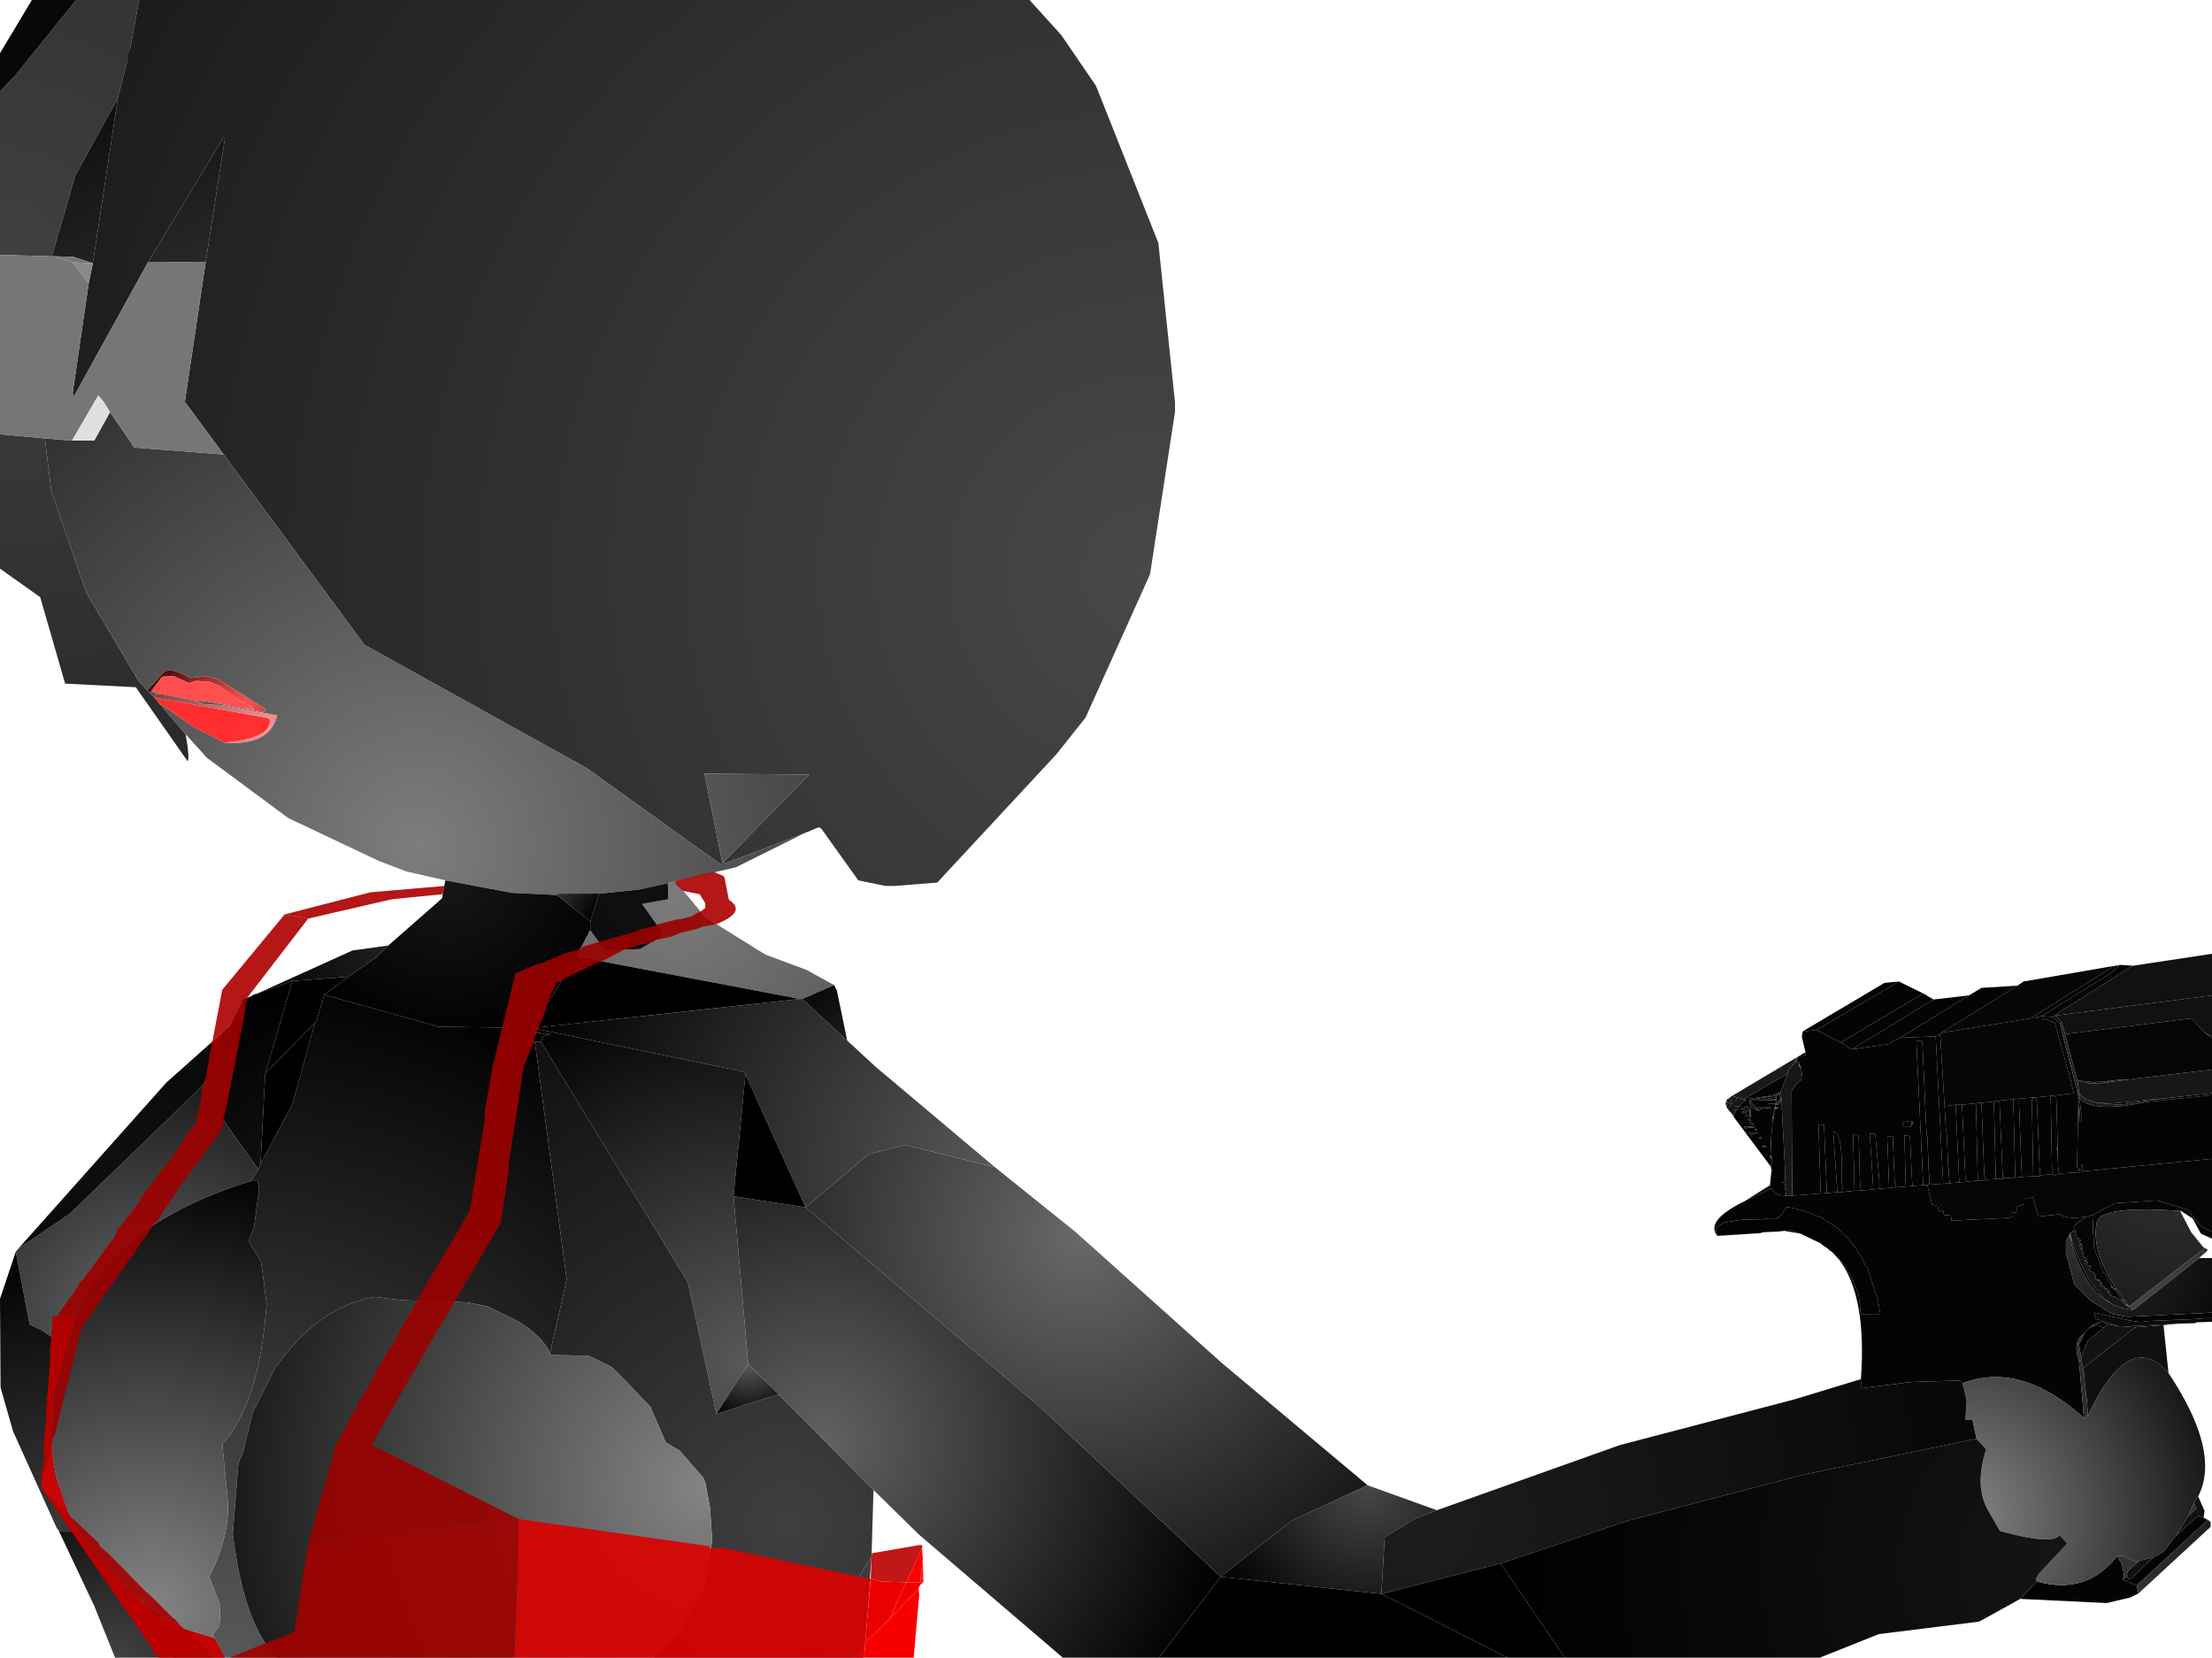 <?xml version="1.0" encoding="UTF-8" standalone="no"?>
<svg xmlns:xlink="http://www.w3.org/1999/xlink" height="299.1px" width="399.1px" xmlns="http://www.w3.org/2000/svg">
  <g transform="matrix(1.0, 0.0, 0.0, 1.0, 400.0, 300.0)">
    <path d="M-366.5 -167.5 Q-365.75 -163.25 -366.15 -162.65 L-375.5 -176.0 -388.25 -176.65 -392.75 -192.25 -400.0 -197.4 -400.0 -221.65 -391.9 -220.9 -390.75 -211.4 -384.4 -193.0 -375.0 -177.15 -373.4 -175.4 -373.25 -175.25 -372.15 -174.15 -371.4 -173.25 -366.5 -167.5 M-400.0 -254.0 L-400.0 -283.5 -397.15 -286.5 -386.25 -300.0 -374.9 -300.0 -376.5 -291.25 -377.0 -290.4 -377.0 -289.15 -378.75 -282.25 -386.4 -268.4 -390.65 -253.75 -400.0 -254.0" fill="url(#gradient0)" fill-rule="evenodd" stroke="none"/>
    <path d="M-374.9 -300.0 L-214.25 -300.0 -208.5 -293.65 -202.25 -284.5 -191.0 -256.15 -188.0 -227.4 -188.0 -225.65 -192.5 -196.4 -204.15 -170.5 -209.4 -163.9 -230.9 -140.75 -238.5 -140.15 -240.25 -140.15 -245.15 -141.15 -251.75 -150.4 -252.25 -150.75 -254.9 -149.65 -269.0 -144.25 -270.15 -144.15 -294.15 -161.4 -334.25 -183.65 -359.65 -218.0 -366.65 -227.5 -362.9 -252.65 -359.4 -275.15 -359.65 -275.25 -373.25 -252.75 -386.65 -228.5 -386.9 -229.0 -384.0 -248.9 -383.25 -252.5 -378.75 -282.25 -377.0 -289.15 -377.0 -290.4 -376.5 -291.25 -374.9 -300.0 M-254.0 -160.25 L-272.9 -160.4 -269.65 -144.25 -254.0 -160.25" fill="url(#gradient1)" fill-rule="evenodd" stroke="none"/>
    <path d="M-319.65 -141.15 L-326.65 -142.75 -331.65 -144.65 -348.0 -152.4 -362.65 -163.25 -366.5 -167.5 -371.4 -173.25 -365.5 -169.15 -364.4 -168.5 -364.15 -168.4 -360.5 -166.5 -360.25 -166.4 -360.0 -166.25 -359.75 -166.15 -359.5 -166.0 -359.4 -166.0 Q-351.4 -165.4 -350.0 -170.9 L-359.9 -172.75 -363.15 -172.9 -364.6 -173.6 -364.65 -173.65 -362.65 -173.4 -362.5 -173.4 -357.75 -172.5 -357.65 -172.5 -352.4 -171.5 -352.0 -172.0 -360.75 -177.5 -362.9 -178.0 -365.65 -177.65 Q-369.25 -179.75 -370.5 -178.65 L-373.4 -175.4 -375.0 -177.15 -384.4 -193.0 -390.75 -211.4 -391.9 -220.9 -387.0 -220.5 -383.0 -220.5 -380.15 -225.65 -375.75 -219.25 -359.65 -218.0 -334.25 -183.65 -294.15 -161.4 -270.15 -144.15 -269.0 -144.25 -254.9 -149.65 -267.25 -143.5 -278.15 -141.0 -279.5 -140.65 -284.65 -139.5 -291.9 -138.75 -299.65 -138.75 -299.5 -138.5 -307.65 -138.9 -319.65 -141.15 M-390.65 -253.75 L-386.4 -268.4 -378.75 -282.25 -383.25 -252.5 -386.75 -253.65 -390.15 -253.75 -390.65 -253.75 M-373.25 -252.75 L-359.65 -275.25 -359.4 -275.15 -362.9 -252.65 -373.25 -252.75 M-371.9 -175.0 L-371.25 -174.75 -371.9 -174.75 -372.15 -174.15 -373.25 -175.25 -371.9 -175.0 M-254.0 -160.25 L-269.65 -144.25 -272.9 -160.4 -254.0 -160.25" fill="url(#gradient2)" fill-rule="evenodd" stroke="none"/>
    <path d="M-400.0 -221.65 L-400.0 -254.0 -390.65 -253.75 -390.15 -253.75 -386.9 -252.65 -384.0 -248.9 -386.9 -229.0 -386.65 -228.5 -373.25 -252.75 -362.9 -252.65 -366.65 -227.5 -359.65 -218.0 -375.75 -219.25 -380.15 -225.65 -381.25 -227.4 -382.25 -228.65 -383.0 -227.4 -387.0 -220.5 -391.9 -220.9 -400.0 -221.65" fill="url(#gradient3)" fill-rule="evenodd" stroke="none"/>
    <path d="M-386.9 -252.65 L-383.25 -252.5 -384.0 -248.9 -386.9 -252.65" fill="url(#gradient4)" fill-rule="evenodd" stroke="none"/>
    <path d="M-400.0 -283.5 L-400.0 -290.4 -394.25 -300.0 -386.25 -300.0 -397.15 -286.5 -400.0 -283.5" fill="url(#gradient5)" fill-rule="evenodd" stroke="none"/>
    <path d="M-359.4 -166.0 L-359.5 -166.0 -359.75 -166.15 -360.0 -166.25 -360.25 -166.4 -360.5 -166.5 -364.15 -168.4 -364.4 -168.5 -365.5 -169.15 -371.4 -173.25 -372.15 -174.15 -351.4 -170.4 Q-350.5 -166.9 -359.4 -166.0" fill="url(#gradient6)" fill-rule="evenodd" stroke="none"/>
    <path d="M-373.4 -175.4 L-370.5 -178.65 Q-369.25 -179.75 -365.65 -177.65 L-362.9 -178.0 -360.75 -177.5 -352.0 -172.0 -352.4 -171.5 -357.65 -172.5 -354.25 -172.0 -354.4 -172.4 -356.65 -173.5 -360.25 -176.15 -362.25 -177.0 -364.65 -177.15 -365.9 -176.75 -368.65 -178.0 -370.75 -177.9 -372.75 -175.25 -371.9 -175.0 -371.15 -174.9 -368.65 -174.4 -371.0 -174.75 -371.15 -174.9 -371.25 -174.75 -371.9 -175.0 -373.25 -175.25 -373.4 -175.4" fill="url(#gradient7)" fill-rule="evenodd" stroke="none"/>
    <path d="M-357.65 -172.5 L-357.75 -172.5 -362.5 -173.4 -362.65 -173.4 -364.65 -173.65 -364.75 -173.65 -365.15 -173.75 -365.5 -173.75 -365.9 -173.9 -366.15 -173.9 -366.5 -174.0 -366.9 -174.0 -367.25 -174.15 -368.25 -174.25 -368.65 -174.4 -371.15 -174.9 -371.9 -175.0 -372.75 -175.25 -370.75 -177.9 -368.65 -178.0 -365.9 -176.75 -364.65 -177.15 -362.25 -177.0 -360.25 -176.15 -356.65 -173.5 -354.4 -172.4 -354.25 -172.0 -357.65 -172.5" fill="url(#gradient8)" fill-rule="evenodd" stroke="none"/>
    <path d="M-364.65 -173.65 L-364.6 -173.6 -363.15 -172.9 -359.9 -172.75 -350.0 -170.9 Q-351.4 -165.4 -359.4 -166.0 -350.5 -166.9 -351.4 -170.4 L-372.15 -174.15 -371.9 -174.75 -371.25 -174.75 -371.0 -174.75 -368.65 -174.4 -368.25 -174.25 -367.25 -174.15 -366.9 -174.0 -366.5 -174.0 -366.15 -173.9 -365.9 -173.9 -365.5 -173.75 -365.15 -173.75 -364.75 -173.65 -364.65 -173.65" fill="url(#gradient9)" fill-rule="evenodd" stroke="none"/>
    <path d="M-390.15 -253.75 L-386.75 -253.65 -383.25 -252.5 -386.9 -252.65 -390.15 -253.75" fill="url(#gradient10)" fill-rule="evenodd" stroke="none"/>
    <path d="M-383.0 -227.4 L-382.25 -228.65 -381.25 -227.4 -383.0 -227.4" fill="url(#gradient11)" fill-rule="evenodd" stroke="none"/>
    <path d="M-381.25 -227.4 L-380.15 -225.65 -383.0 -220.5 -387.0 -220.5 -383.0 -227.4 -381.25 -227.4" fill="url(#gradient12)" fill-rule="evenodd" stroke="none"/>
    <path d="M-371.15 -174.9 L-371.0 -174.75 -371.25 -174.75 -371.15 -174.9" fill="url(#gradient13)" fill-rule="evenodd" stroke="none"/>
    <path d="M-329.9 -129.4 L-329.65 -129.65 -320.25 -137.9 -319.65 -141.15 -307.65 -138.9 -299.5 -138.5 -293.5 -133.75 -293.5 -132.15 -296.0 -127.4 -303.9 -114.5 -320.9 -114.75 -341.5 -120.5 -337.15 -123.75 -332.15 -127.25 -329.9 -129.4" fill="url(#gradient14)" fill-rule="evenodd" stroke="none"/>
    <path d="M-353.75 -120.65 L-336.4 -128.5 -329.9 -129.4 -332.15 -127.25 -337.15 -123.75 -347.25 -123.0 -353.75 -120.65" fill="url(#gradient15)" fill-rule="evenodd" stroke="none"/>
    <path d="M-356.5 -118.9 L-356.25 -119.65 -354.65 -120.25 -354.5 -120.4 -353.9 -120.65 -353.75 -120.65 -347.25 -123.0 -352.15 -106.25 -353.0 -90.0 -353.4 -89.0 -360.25 -98.65 -356.5 -118.9" fill="url(#gradient16)" fill-rule="evenodd" stroke="none"/>
    <path d="M-341.5 -120.5 L-342.9 -115.75 -343.15 -115.5 -352.15 -106.25 -347.25 -123.0 -337.15 -123.75 -341.5 -120.5" fill="url(#gradient17)" fill-rule="evenodd" stroke="none"/>
    <path d="M-278.15 -141.0 L-272.75 -134.5 -261.9 -127.75 -254.5 -125.0 -249.5 -122.25 -255.25 -119.75 -255.65 -119.75 -296.0 -127.4 -293.5 -132.15 -290.9 -128.5 -284.5 -128.75 -280.9 -130.9 -280.65 -132.0 -284.15 -136.9 -279.4 -137.75 -279.5 -140.65 -278.15 -141.0" fill="url(#gradient18)" fill-rule="evenodd" stroke="none"/>
    <path d="M-291.9 -138.75 L-284.65 -139.5 -279.5 -140.65 -279.4 -137.75 -284.15 -136.9 -280.65 -132.0 -280.9 -130.9 -284.5 -128.75 -290.9 -128.5 -293.5 -132.15 -293.5 -133.75 -291.9 -138.75" fill="url(#gradient19)" fill-rule="evenodd" stroke="none"/>
    <path d="M-291.9 -138.75 L-293.5 -133.75 -299.5 -138.5 -299.65 -138.75 -291.9 -138.75" fill="url(#gradient20)" fill-rule="evenodd" stroke="none"/>
    <path d="M-296.0 -127.4 L-255.65 -119.75 -303.9 -114.5 -296.0 -127.4" fill="url(#gradient21)" fill-rule="evenodd" stroke="none"/>
    <path d="M-247.15 -112.25 L-242.0 -107.5 -220.5 -89.4 -236.65 -93.4 -243.25 -91.75 -254.65 -82.15 -265.5 -106.15 -265.5 -106.5 -266.0 -106.65 -303.9 -114.5 -255.65 -119.75 -255.25 -119.75 -247.15 -112.25" fill="url(#gradient22)" fill-rule="evenodd" stroke="none"/>
    <path d="M-17.5 -125.9 L-15.15 -125.75 -15.4 -125.65 -27.4 -118.0 -27.65 -117.9 -29.0 -117.0 -29.15 -116.75 -29.65 -116.5 -31.65 -116.65 -19.4 -124.25 -17.5 -125.9" fill="url(#gradient23)" fill-rule="evenodd" stroke="none"/>
    <path d="M-15.15 -125.75 L-0.9 -127.9 -0.9 -120.4 -29.15 -116.75 -29.0 -117.0 -27.65 -117.9 -27.4 -118.0 -15.4 -125.65 -15.15 -125.75" fill="url(#gradient24)" fill-rule="evenodd" stroke="none"/>
    <path d="M-0.9 -120.4 L-0.9 -113.0 -2.15 -113.65 -4.65 -116.25 -27.4 -113.4 -28.0 -115.5 -29.15 -116.75 -0.9 -120.4" fill="url(#gradient25)" fill-rule="evenodd" stroke="none"/>
    <path d="M-32.75 -116.4 L-33.4 -116.4 -18.9 -125.5 -17.5 -125.9 -19.4 -124.25 -31.65 -116.65 -32.75 -116.4" fill="url(#gradient26)" fill-rule="evenodd" stroke="none"/>
    <path d="M-36.0 -122.15 L-34.9 -122.9 -17.5 -125.9 -18.9 -125.5 -33.4 -116.4 -33.65 -116.25 -49.65 -113.65 -49.4 -113.9 -49.15 -114.0 -36.0 -122.15" fill="url(#gradient27)" fill-rule="evenodd" stroke="none"/>
    <path d="M-49.15 -100.4 L-49.9 -112.65 -50.0 -113.4 -49.9 -113.5 -49.65 -113.65 -33.65 -116.25 -33.4 -116.4 -32.75 -116.4 -32.25 -116.25 -31.65 -116.25 -30.25 -115.9 -30.0 -115.75 -29.75 -115.65 -29.5 -115.5 -29.25 -115.4 -27.0 -107.25 -26.9 -107.0 -26.9 -106.75 -26.75 -106.5 -25.9 -103.0 -25.9 -102.75 -30.0 -102.25 -32.75 -102.0 -35.75 -101.75 -36.75 -101.65 -39.25 -101.4 -40.25 -101.25 -42.5 -101.0 -42.75 -101.0 -43.65 -100.9 -46.15 -100.65 -47.15 -100.65 -49.15 -100.4" fill="url(#gradient28)" fill-rule="evenodd" stroke="none"/>
    <path d="M-44.75 -120.4 L-42.5 -121.75 -36.0 -122.15 -49.15 -114.0 -49.4 -113.9 -49.65 -113.65 -49.9 -113.5 -50.0 -113.4 -50.75 -113.0 -57.15 -112.75 -44.75 -120.4" fill="url(#gradient29)" fill-rule="evenodd" stroke="none"/>
    <path d="M-74.75 -113.9 L-72.25 -114.15 -67.9 -111.9 -65.9 -110.65 -59.0 -111.65 -58.75 -111.9 -58.4 -112.15 -57.15 -112.75 -50.75 -113.0 -49.4 -86.4 -51.9 -86.25 -51.9 -87.65 -52.0 -88.4 -52.25 -94.9 -52.4 -95.25 -53.15 -111.75 -53.25 -112.15 -54.25 -112.25 -53.0 -86.15 -54.9 -86.0 -55.0 -86.65 -55.4 -95.0 -56.4 -95.15 -56.15 -85.9 -58.0 -85.75 -58.0 -86.25 -58.15 -86.65 -58.5 -94.9 -59.5 -94.9 -59.15 -85.65 -60.9 -85.5 -60.9 -86.65 -61.65 -95.4 -62.65 -95.4 -62.0 -85.4 -64.5 -85.15 -64.4 -85.25 -64.25 -85.5 -64.4 -86.25 -64.65 -95.15 -65.65 -95.25 -65.4 -85.15 -67.75 -84.9 -67.5 -85.4 -67.5 -85.9 -67.65 -86.15 -67.75 -88.4 Q-67.5 -95.5 -69.25 -95.9 L-68.5 -84.9 -71.0 -84.65 -70.5 -84.75 -70.4 -85.0 -70.9 -97.0 -71.9 -97.15 -71.5 -84.65 -76.5 -84.25 -76.65 -84.4 -76.75 -103.15 -75.9 -104.4 -75.25 -104.9 -75.0 -105.15 -74.9 -106.15 -75.0 -107.15 -75.4 -108.0 -75.4 -108.25 -75.65 -108.4 -76.15 -108.25 -75.5 -109.4 -74.15 -109.65 -74.25 -110.15 -74.9 -112.9 -74.75 -113.9 M-80.5 -89.5 L-87.15 -98.4 -87.25 -98.75 -86.75 -99.65 -87.25 -99.75 -86.5 -99.75 -86.25 -100.25 -87.15 -100.4 -86.0 -100.4 -85.5 -101.25 -85.0 -101.4 -85.4 -101.65 -81.4 -102.15 -79.5 -102.0 -79.5 -101.65 -81.9 -102.0 -84.25 -101.5 -84.4 -101.0 -84.0 -100.25 -83.15 -99.75 -83.0 -100.0 -84.25 -101.25 -84.0 -101.4 -79.5 -101.5 -79.5 -101.0 -79.65 -100.9 -81.15 -100.9 -79.75 -100.75 -79.75 -100.25 -79.9 -99.9 -79.9 -99.4 -80.15 -98.5 -80.15 -97.9 -80.5 -94.15 -80.4 -91.4 -80.4 -91.0 -80.25 -90.9 -80.5 -89.5 M-88.4 -100.0 L-88.5 -100.4 -87.9 -101.25 -88.25 -101.0 -88.4 -101.4 -88.65 -100.75 -88.65 -101.0 -88.4 -101.65 -88.25 -101.65 -88.15 -101.75 -88.0 -101.4 -87.5 -101.65 -88.0 -100.65 -87.25 -101.15 -88.4 -100.0 M-78.0 -86.5 L-78.0 -86.4 -78.5 -86.4 -78.4 -86.75 -78.0 -86.5 M-77.9 -86.15 L-77.75 -86.15 -77.9 -86.0 -77.9 -86.15 M-77.9 -85.5 L-77.75 -85.5 -77.9 -85.4 -77.9 -85.5 M-49.15 -100.4 L-47.15 -100.65 -46.5 -86.65 -48.25 -86.5 -48.25 -86.75 -48.4 -88.15 -48.4 -89.0 -48.5 -89.4 -48.75 -95.25 -48.9 -96.0 -49.15 -100.4 M-46.15 -100.65 L-43.65 -100.9 -43.5 -100.9 -43.15 -87.0 -45.25 -86.75 -45.4 -87.5 -46.0 -100.65 -46.15 -100.65 M-42.5 -101.0 L-40.25 -101.25 -39.9 -87.25 -41.75 -87.15 -42.0 -88.25 -42.5 -101.0 M-39.25 -101.4 L-36.75 -101.65 -36.4 -87.5 -38.65 -87.4 -39.25 -101.4 M-35.75 -101.75 L-32.75 -102.0 -30.0 -102.25 -25.9 -102.75 -25.9 -103.0 -26.75 -106.5 -26.9 -106.75 -26.9 -107.0 -27.0 -107.25 -29.25 -115.4 -29.5 -115.5 -29.75 -115.65 -30.0 -115.75 -30.25 -115.9 -31.65 -116.25 -32.25 -116.25 -32.75 -116.4 -31.65 -116.65 -29.65 -116.5 -28.4 -115.4 -25.15 -102.9 -25.15 -102.5 -25.15 -102.4 -25.0 -102.15 -25.0 -101.9 -25.25 -89.5 -24.9 -89.15 -25.0 -88.65 -24.25 -89.15 -24.15 -88.65 -24.25 -88.5 -28.5 -88.25 -28.65 -89.25 -28.75 -91.5 -28.75 -93.15 -29.0 -102.15 -30.0 -102.25 -29.75 -88.15 -31.9 -87.9 -31.9 -88.5 -32.0 -89.25 -32.5 -101.15 -32.75 -102.0 -33.4 -101.75 -33.15 -87.75 -35.15 -87.65 -35.25 -88.5 -35.75 -101.75 M-25.0 -101.9 L-24.75 -101.25 -24.5 -99.5 -24.5 -97.75 -24.75 -97.65 -24.65 -100.5 -24.9 -98.15 -25.0 -101.9 M-55.25 -96.75 L-54.75 -97.5 -55.0 -97.65 -55.15 -97.65 -55.4 -97.75 -56.65 -97.5 -56.65 -96.75 -55.25 -96.75 M-79.25 -102.4 L-79.5 -102.15 -80.0 -102.4 -79.25 -102.4 M-79.15 -101.25 L-78.9 -101.65 -78.9 -101.0 -79.25 -100.65 -79.25 -100.75 -79.25 -101.0 -79.15 -101.15 -79.15 -101.25 M-79.4 -99.9 L-79.4 -100.25 -79.0 -100.25 -79.4 -99.9 M-82.65 -99.5 L-82.4 -99.9 -80.15 -100.15 -82.9 -100.15 -83.15 -99.65 -82.75 -99.9 -83.0 -99.5 -82.65 -99.5 M-84.9 -99.0 L-84.9 -99.5 -85.65 -99.4 -85.5 -99.0 -84.9 -99.0 M-84.25 -99.75 L-84.4 -98.15 -84.75 -98.0 -84.15 -97.75 -84.25 -98.25 -84.15 -98.5 -84.15 -100.0 -84.65 -100.4 -86.0 -99.9 -84.4 -99.5 -84.25 -99.75 M-84.4 -95.65 L-84.0 -95.25 -82.65 -95.65 -84.4 -95.65 M-81.65 -92.9 L-81.25 -93.15 -82.15 -93.25 -81.65 -92.9 M-82.15 -94.5 L-82.25 -94.9 -82.75 -94.65 -82.15 -94.5 M-82.9 -96.0 L-83.25 -96.4 -83.4 -96.15 -82.9 -96.0 M-85.4 -96.75 L-85.15 -96.4 -83.15 -96.65 -85.4 -96.75 M-85.15 -98.65 L-84.9 -98.5 -84.5 -98.75 -85.15 -98.65 M-83.75 -97.4 L-84.4 -97.5 -83.65 -97.0 -83.75 -97.4 M-80.65 -91.65 L-80.65 -91.25 -80.5 -91.0 -80.4 -91.0 -80.65 -91.65 M-87.0 -101.9 L-86.5 -101.9 -86.9 -101.4 -87.0 -101.9" fill="url(#gradient30)" fill-rule="evenodd" stroke="none"/>
    <path d="M-249.5 -122.25 L-249.0 -121.25 -247.15 -112.25 -255.25 -119.75 -249.5 -122.25" fill="url(#gradient31)" fill-rule="evenodd" stroke="none"/>
    <path d="M-72.25 -114.15 L-57.4 -122.9 -53.0 -120.75 -67.9 -111.9 -72.25 -114.15" fill="url(#gradient32)" fill-rule="evenodd" stroke="none"/>
    <path d="M-53.0 -120.75 L-51.15 -119.65 -65.9 -110.65 -67.9 -111.9 -53.0 -120.75" fill="url(#gradient33)" fill-rule="evenodd" stroke="none"/>
    <path d="M-74.75 -113.9 L-60.0 -122.65 -57.4 -122.9 -72.25 -114.15 -74.75 -113.9" fill="url(#gradient34)" fill-rule="evenodd" stroke="none"/>
    <path d="M-397.15 -74.15 L-396.65 -74.75 -387.4 -81.0 -363.4 -104.15 -358.5 -114.9 -356.5 -118.9 -360.25 -98.65 -353.4 -89.0 -354.75 -86.9 Q-384.25 -77.65 -387.9 -56.9 L-392.5 -60.0 -394.65 -61.0 -397.15 -74.15" fill="url(#gradient35)" fill-rule="evenodd" stroke="none"/>
    <path d="M-396.65 -74.75 L-370.0 -104.65 -358.5 -114.9 -363.4 -104.15 -387.4 -81.0 -396.65 -74.75" fill="url(#gradient36)" fill-rule="evenodd" stroke="none"/>
    <path d="M-350.0 -0.9 L-359.4 -0.9 -361.25 -4.4 -361.4 -4.75 -361.65 -5.0 -360.4 -6.65 -360.25 -10.25 -362.25 -15.5 Q-358.5 -23.0 -358.9 -29.15 L-359.9 -39.4 Q-353.15 -47.0 -351.9 -64.75 L-352.9 -72.4 -355.15 -76.0 -354.15 -78.75 -353.25 -85.5 -353.5 -86.9 -354.75 -86.9 -353.4 -89.0 -353.0 -90.0 -347.25 -100.75 -343.15 -115.5 -342.9 -115.75 -341.5 -120.5 -320.9 -114.75 -303.9 -114.5 -303.65 -113.75 -305.25 -113.65 -303.5 -112.0 -297.75 -69.15 -300.75 -55.9 Q-302.4 -59.15 -306.65 -61.65 L-312.0 -64.25 -315.65 -65.0 -327.65 -65.4 -332.5 -66.0 Q-341.5 -64.25 -348.15 -56.0 L-350.25 -53.4 -354.4 -45.15 -356.15 -38.0 -357.0 -35.9 -358.0 -23.25 Q-356.0 -6.75 -350.0 -0.9" fill="url(#gradient37)" fill-rule="evenodd" stroke="none"/>
    <path d="M-352.15 -106.25 L-343.15 -115.5 -347.25 -100.75 -353.0 -90.0 -352.15 -106.25" fill="url(#gradient38)" fill-rule="evenodd" stroke="none"/>
    <path d="M-51.15 -119.65 L-44.75 -120.4 -57.15 -112.75 -58.4 -112.15 -58.75 -111.9 -59.0 -111.65 -65.9 -110.65 -51.15 -119.65" fill="url(#gradient39)" fill-rule="evenodd" stroke="none"/>
    <path d="M-50.0 -113.4 L-49.9 -112.65 -49.15 -100.4 -48.9 -96.0 -48.75 -95.25 -48.5 -89.4 -48.4 -89.0 -48.4 -88.15 -48.25 -86.75 -48.25 -86.5 -49.4 -86.4 -50.75 -113.0 -50.0 -113.4" fill="url(#gradient40)" fill-rule="evenodd" stroke="none"/>
    <path d="M-29.65 -116.5 L-29.15 -116.75 -28.0 -115.5 -28.4 -115.4 -29.65 -116.5" fill="url(#gradient41)" fill-rule="evenodd" stroke="none"/>
    <path d="M-28.4 -115.4 L-28.0 -115.5 -27.4 -113.4 -25.25 -105.25 -25.15 -105.0 -24.9 -103.0 -25.15 -102.9 -28.4 -115.4" fill="url(#gradient42)" fill-rule="evenodd" stroke="none"/>
    <path d="M-36.75 -101.65 L-35.75 -101.75 -35.25 -88.5 -35.15 -87.65 -36.4 -87.5 -36.75 -101.65" fill="url(#gradient43)" fill-rule="evenodd" stroke="none"/>
    <path d="M-40.25 -101.25 L-39.25 -101.4 -38.65 -87.4 -38.65 -87.25 -39.9 -87.25 -40.25 -101.25" fill="url(#gradient44)" fill-rule="evenodd" stroke="none"/>
    <path d="M-43.65 -100.9 L-42.75 -101.0 -42.5 -101.0 -42.0 -88.25 -41.75 -87.15 -41.9 -87.0 -43.15 -87.0 -43.5 -100.9 -43.65 -100.9" fill="url(#gradient45)" fill-rule="evenodd" stroke="none"/>
    <path d="M-0.9 -90.9 L-0.9 -77.75 -2.9 -78.75 -4.0 -80.0 -5.15 -81.65 -10.75 -83.4 -18.4 -82.9 -22.25 -80.9 -22.5 -80.75 -23.5 -80.5 Q-26.9 -79.9 -28.4 -80.9 L-32.15 -80.5 -33.25 -84.0 -34.75 -83.65 -34.75 -82.75 -36.15 -82.25 -36.15 -81.25 -37.0 -81.15 -37.0 -80.4 -37.65 -80.25 -47.9 -79.75 -48.0 -80.65 -48.65 -80.75 -49.25 -80.75 -49.4 -81.5 -50.15 -81.5 -50.4 -82.4 -51.4 -82.65 -52.25 -86.15 -51.9 -86.25 -49.4 -86.4 -48.25 -86.5 -46.5 -86.65 -45.25 -86.75 -43.15 -87.0 -41.9 -87.0 -41.75 -87.15 -39.9 -87.25 -38.65 -87.25 -38.65 -87.4 -36.4 -87.5 -35.15 -87.65 -33.15 -87.75 -31.9 -87.75 -31.9 -87.9 -29.75 -88.15 -29.25 -87.9 -28.5 -88.15 -28.5 -88.25 -24.25 -88.5 -24.15 -88.65 -0.9 -90.9" fill="url(#gradient46)" fill-rule="evenodd" stroke="none"/>
    <path d="M-47.15 -100.65 L-46.15 -100.65 -46.0 -100.65 -45.4 -87.5 -45.25 -86.75 -46.5 -86.65 -47.15 -100.65" fill="url(#gradient47)" fill-rule="evenodd" stroke="none"/>
    <path d="M-0.9 -112.65 L-0.9 -107.0 -14.65 -105.4 -15.25 -105.25 -15.65 -105.25 -17.9 -105.15 -18.75 -105.0 -18.9 -105.0 -22.4 -104.75 -24.75 -105.0 -25.15 -105.0 -25.25 -105.25 -27.4 -113.4 -4.65 -116.25 -2.15 -113.65 -0.9 -112.65" fill="url(#gradient48)" fill-rule="evenodd" stroke="none"/>
    <path d="M-0.9 -113.0 L-0.9 -112.65 -2.15 -113.65 -0.9 -113.0" fill="url(#gradient49)" fill-rule="evenodd" stroke="none"/>
    <path d="M-302.4 -112.0 L-302.0 -113.0 -300.75 -113.4 -301.4 -113.5 -302.0 -113.5 -303.65 -113.75 -303.9 -114.5 -266.0 -106.65 -265.5 -106.5 -265.5 -106.15 -267.65 -84.15 -265.0 -53.9 -270.75 -44.9 -275.9 -68.65 -302.4 -112.0" fill="url(#gradient50)" fill-rule="evenodd" stroke="none"/>
    <path d="M-303.65 -113.75 L-302.0 -113.5 -305.25 -113.65 -303.65 -113.75" fill="url(#gradient51)" fill-rule="evenodd" stroke="none"/>
    <path d="M-302.0 -113.5 L-301.4 -113.5 -300.75 -113.4 -302.0 -113.0 -302.4 -112.0 -303.5 -112.0 -305.25 -113.65 -302.0 -113.5" fill="url(#gradient52)" fill-rule="evenodd" stroke="none"/>
    <path d="M-242.4 -31.15 L-242.75 -19.15 -249.75 -7.75 -258.0 -0.9 -282.0 -0.9 -277.75 -5.25 -272.9 -13.65 -271.5 -22.0 -271.9 -28.0 -272.75 -32.5 -273.15 -33.4 -277.4 -38.25 -279.9 -39.75 -282.65 -46.15 -288.75 -52.5 -289.75 -53.4 -293.9 -55.4 -300.65 -55.5 -300.75 -55.9 -297.75 -69.15 -303.5 -112.0 -302.4 -112.0 -275.9 -68.65 -270.75 -44.9 -259.5 -48.4 -242.4 -31.15" fill="url(#gradient53)" fill-rule="evenodd" stroke="none"/>
    <path d="M-282.0 -0.9 L-350.0 -0.9 Q-356.0 -6.75 -358.0 -23.25 L-357.0 -35.9 -356.15 -38.0 -354.4 -45.15 -350.25 -53.4 -348.15 -56.0 Q-341.5 -64.25 -332.5 -66.0 L-327.65 -65.4 -315.65 -65.0 -312.0 -64.25 -306.65 -61.65 Q-302.4 -59.15 -300.75 -55.9 L-300.65 -55.5 -293.9 -55.4 -289.75 -53.4 -288.75 -52.5 -282.65 -46.15 -279.9 -39.75 -277.4 -38.25 -273.15 -33.4 -272.75 -32.5 -271.9 -28.0 -271.5 -22.0 -272.9 -13.65 -277.75 -5.25 -282.0 -0.9" fill="url(#gradient54)" fill-rule="evenodd" stroke="none"/>
    <path d="M-242.75 -19.15 L-244.15 -0.9 -258.0 -0.9 -249.75 -7.75 -242.75 -19.15" fill="url(#gradient55)" fill-rule="evenodd" stroke="none"/>
    <path d="M-190.9 -0.9 L-208.25 -0.9 -234.25 -23.15 -242.4 -31.15 -259.5 -48.4 -265.0 -53.9 -267.65 -84.15 -254.65 -82.15 -212.5 -46.25 -179.75 -15.5 -190.9 -0.9" fill="url(#gradient56)" fill-rule="evenodd" stroke="none"/>
    <path d="M-270.75 -44.9 L-265.0 -53.9 -259.5 -48.4 -270.75 -44.9" fill="url(#gradient57)" fill-rule="evenodd" stroke="none"/>
    <path d="M-267.65 -84.15 L-265.5 -106.15 -254.65 -82.15 -267.65 -84.15" fill="url(#gradient58)" fill-rule="evenodd" stroke="none"/>
    <path d="M-75.5 -109.4 L-74.25 -110.15 -74.15 -109.65 -75.5 -109.4" fill="url(#gradient59)" fill-rule="evenodd" stroke="none"/>
    <path d="M-75.75 -109.25 L-75.5 -109.4 -76.15 -108.25 -76.15 -108.4 -75.75 -109.25" fill="url(#gradient60)" fill-rule="evenodd" stroke="none"/>
    <path d="M-76.15 -108.25 L-75.65 -108.4 -75.4 -108.25 -75.4 -108.0 -75.4 -107.75 -75.0 -107.15 -74.9 -106.15 -75.0 -105.15 -75.25 -104.9 -75.9 -104.4 -76.75 -103.15 -76.65 -84.4 -76.5 -84.25 -77.75 -84.25 -77.75 -84.4 -77.9 -85.4 -77.75 -85.5 -77.9 -85.5 -77.9 -86.0 -77.75 -86.15 -77.9 -86.15 -78.0 -86.4 -78.0 -86.5 -77.9 -88.15 -78.5 -99.75 -78.5 -101.4 -78.65 -102.15 -78.75 -102.15 -78.75 -101.75 -78.9 -102.4 -78.75 -102.65 -78.75 -102.9 -77.5 -106.25 -77.15 -107.15 -76.15 -108.25 M-78.9 -101.65 L-78.65 -101.4 -78.65 -100.9 -78.9 -101.0 -78.9 -101.65" fill="url(#gradient61)" fill-rule="evenodd" stroke="none"/>
    <path d="M-75.0 -107.15 L-75.4 -107.75 -75.4 -108.0 -75.0 -107.15" fill="url(#gradient62)" fill-rule="evenodd" stroke="none"/>
    <path d="M-87.5 -102.25 L-75.75 -109.25 -76.15 -108.4 -76.15 -108.25 -77.15 -107.15 -77.5 -106.25 -85.4 -101.65 -87.5 -102.25" fill="url(#gradient63)" fill-rule="evenodd" stroke="none"/>
    <path d="M-77.5 -106.25 L-78.75 -102.9 -80.0 -102.4 -81.4 -102.15 -85.4 -101.65 -77.5 -106.25" fill="url(#gradient64)" fill-rule="evenodd" stroke="none"/>
    <path d="M-87.5 -98.9 L-87.5 -99.0 -88.15 -99.75 -88.25 -99.9 -88.4 -100.0 -87.25 -101.15 -88.0 -100.65 -87.5 -101.65 -88.0 -101.4 -88.15 -101.75 -88.25 -101.65 -88.4 -101.65 -88.15 -101.75 -87.5 -102.25 -85.4 -101.65 -85.0 -101.4 -85.5 -101.25 -86.0 -100.4 -87.15 -100.4 -86.25 -100.25 -86.5 -99.75 -87.25 -99.75 -86.75 -99.65 -87.25 -98.75 -87.5 -98.9 M-88.5 -100.4 L-88.65 -100.75 -88.4 -101.4 -88.25 -101.0 -87.9 -101.25 -88.5 -100.4 M-79.5 -102.15 L-79.5 -102.0 -81.4 -102.15 -80.0 -102.4 -79.5 -102.15 M-79.5 -101.65 L-79.5 -101.5 -84.0 -101.4 -84.25 -101.25 -83.0 -100.0 -83.15 -99.75 -84.0 -100.25 -84.4 -101.0 -84.25 -101.5 -81.9 -102.0 -79.5 -101.65 M-79.5 -101.0 L-79.15 -101.25 -79.15 -101.15 -79.25 -101.0 -79.5 -101.0 M-79.65 -100.9 L-79.25 -100.75 -79.25 -100.65 -79.5 -100.75 -79.65 -100.9 -79.75 -100.75 -81.15 -100.9 -79.65 -100.9 M-82.65 -99.5 L-83.0 -99.5 -82.75 -99.9 -83.15 -99.65 -82.9 -100.15 -80.15 -100.15 -82.4 -99.9 -82.65 -99.5 M-84.9 -99.0 L-85.5 -99.0 -85.65 -99.4 -84.9 -99.5 -84.9 -99.0 M-84.25 -99.75 L-84.4 -99.5 -86.0 -99.9 -84.65 -100.4 -84.15 -100.0 -84.15 -98.5 -84.25 -98.25 -84.15 -97.75 -84.75 -98.0 -84.4 -98.15 -84.25 -99.75 M-83.75 -97.4 L-83.65 -97.0 -84.4 -97.5 -83.75 -97.4 M-85.15 -98.65 L-84.5 -98.75 -84.9 -98.5 -85.15 -98.65 M-85.4 -96.75 L-83.15 -96.65 -85.15 -96.4 -85.4 -96.75 M-82.9 -96.0 L-83.4 -96.15 -83.25 -96.4 -82.9 -96.0 M-82.15 -94.5 L-82.75 -94.65 -82.25 -94.9 -82.15 -94.5 M-81.65 -92.9 L-82.15 -93.25 -81.25 -93.15 -81.65 -92.9 M-84.4 -95.65 L-82.65 -95.65 -84.0 -95.25 -84.4 -95.65 M-87.0 -101.9 L-86.9 -101.4 -86.5 -101.9 -87.0 -101.9" fill="url(#gradient65)" fill-rule="evenodd" stroke="none"/>
    <path d="M-78.75 -102.9 L-79.0 -102.65 -79.25 -102.4 -80.0 -102.4 -78.75 -102.9" fill="url(#gradient66)" fill-rule="evenodd" stroke="none"/>
    <path d="M-0.9 -107.0 L-0.9 -102.75 -6.75 -102.1 -18.75 -100.9 -21.65 -101.0 -22.0 -101.15 -23.65 -101.65 -24.75 -102.5 -24.9 -103.0 -25.15 -105.0 -24.75 -105.0 -23.15 -104.5 -21.4 -104.5 -15.65 -105.25 -15.25 -105.25 -14.65 -105.4 -0.9 -107.0" fill="url(#gradient67)" fill-rule="evenodd" stroke="none"/>
    <path d="M-0.9 -77.75 L-0.9 -76.5 -2.9 -77.4 -4.4 -80.15 -6.5 -81.5 -6.65 -81.5 Q-20.5 -82.5 -21.65 -79.65 -23.0 -73.5 -16.5 -65.15 L-17.25 -65.65 -18.15 -67.0 -18.15 -67.4 -18.65 -67.5 -19.15 -68.25 -19.15 -68.4 -19.5 -68.75 -20.0 -69.9 -20.5 -70.4 -22.15 -74.75 -22.4 -78.65 -22.25 -80.9 -18.4 -82.9 -10.75 -83.4 -5.15 -81.65 -4.0 -80.0 -2.9 -78.75 -0.9 -77.75 M-0.9 -63.15 L-0.9 -62.15 -2.5 -62.15 -3.75 -62.0 -12.25 -61.65 -13.5 -61.5 -14.0 -61.5 -15.25 -61.65 -20.4 -62.75 -20.9 -62.9 -22.15 -63.15 -21.9 -62.0 -21.4 -61.9 -18.0 -60.75 -19.4 -61.0 -19.75 -61.15 -21.15 -61.5 -22.0 -61.15 -23.25 -60.25 -23.9 -59.4 Q-26.15 -58.15 -24.9 -54.5 L-24.0 -44.15 Q-35.4 -54.4 -45.9 -50.4 L-46.4 -50.9 -55.0 -50.65 -64.25 -49.5 -64.25 -51.15 Q-63.15 -66.15 -68.2 -72.75 L-67.25 -71.75 -65.65 -68.9 -64.65 -66.4 -64.25 -62.9 -60.75 -62.9 -61.15 -65.25 -63.15 -71.4 -63.5 -71.75 -64.15 -73.25 -64.5 -73.65 -65.15 -74.75 -65.75 -75.5 -65.9 -75.75 -66.4 -76.25 -66.75 -76.75 -67.75 -77.65 -68.25 -78.25 -71.25 -80.25 -74.5 -81.5 -75.9 -81.9 -77.15 -82.15 -77.65 -82.15 -78.5 -81.0 -79.25 -80.25 -79.65 -80.15 -81.0 -80.15 -82.0 -80.0 -85.9 -79.9 -88.9 -79.4 Q-89.55 -79.0 -90.25 -78.65 L-90.4 -78.0 -90.15 -77.0 Q-92.4 -79.75 -85.25 -83.25 L-80.5 -85.5 -79.15 -84.4 -77.75 -84.25 -76.5 -84.25 -71.5 -84.65 -71.0 -84.65 -68.5 -84.9 -67.75 -84.9 -65.4 -85.15 -64.5 -85.15 -62.0 -85.4 -60.9 -85.5 -59.15 -85.65 -58.0 -85.75 -56.15 -85.9 -54.9 -86.0 -53.0 -86.15 -52.25 -86.15 -51.4 -82.65 -50.4 -82.4 -50.15 -81.5 -49.4 -81.5 -49.25 -80.75 -48.65 -80.75 -48.0 -80.65 -47.9 -79.75 -37.65 -80.25 -37.0 -80.4 -37.0 -81.15 -36.15 -81.25 -36.15 -82.25 -34.75 -82.75 -34.75 -83.65 -33.25 -84.0 -32.15 -80.5 -28.4 -80.9 Q-26.9 -79.9 -23.5 -80.5 L-25.9 -78.75 -25.65 -78.5 -25.65 -78.15 -26.5 -77.5 -26.65 -77.15 -27.25 -76.15 -27.25 -74.0 -25.75 -68.25 -22.9 -65.4 -18.9 -62.9 -16.15 -62.4 -0.9 -63.15 M-7.15 -61.15 L-9.65 -60.9 -14.75 -60.5 -16.65 -60.65 -7.15 -61.15 M-14.15 -12.5 L-15.65 -11.75 -19.9 -10.75 -35.5 -11.5 -32.5 -14.65 Q-23.5 -12.15 -18.0 -19.25 L-17.15 -17.75 -16.75 -15.75 -17.0 -15.0 -14.5 -13.9 -14.15 -12.5 M-75.15 -77.4 L-78.0 -77.9 -76.9 -78.0 -75.15 -77.4 M-21.65 -101.0 L-18.75 -100.9 -6.75 -102.1 -12.65 -101.4 -17.5 -100.65 -21.65 -101.0 M-22.4 -104.75 L-18.9 -105.0 -21.4 -104.5 -22.4 -104.75 M-26.15 -76.0 L-26.15 -75.9 -24.9 -72.65 -23.25 -69.4 -23.15 -69.15 -20.4 -65.65 -20.15 -65.65 -19.75 -65.25 -19.65 -65.25 -19.5 -65.0 -20.4 -65.65 -21.65 -66.65 -22.9 -68.15 -24.25 -70.4 -25.4 -72.9 -26.4 -76.15 -26.4 -76.5 -26.15 -76.0" fill="url(#gradient68)" fill-rule="evenodd" stroke="none"/>
    <path d="M-25.15 -102.5 L-24.75 -102.5 -23.65 -101.65 -22.0 -101.15 -21.65 -101.0 -17.5 -100.65 -12.65 -101.4 -12.75 -101.15 Q-23.0 -99.0 -25.0 -102.15 L-25.15 -102.4 -25.15 -102.5" fill="url(#gradient69)" fill-rule="evenodd" stroke="none"/>
    <path d="M-25.15 -102.9 L-24.9 -103.0 -24.75 -102.5 -25.15 -102.5 -25.15 -102.9 M-24.75 -101.25 L-25.0 -101.9 -25.0 -102.15 -24.75 -101.25 M-24.25 -89.15 L-24.4 -89.5 -24.4 -90.0 -24.25 -89.15" fill="url(#gradient70)" fill-rule="evenodd" stroke="none"/>
    <path d="M-18.9 -105.0 L-18.75 -105.0 -17.9 -105.15 -15.65 -105.25 -21.4 -104.5 -18.9 -105.0" fill="url(#gradient71)" fill-rule="evenodd" stroke="none"/>
    <path d="M-21.4 -104.5 L-23.15 -104.5 -24.75 -105.0 -22.4 -104.75 -21.4 -104.5" fill="url(#gradient72)" fill-rule="evenodd" stroke="none"/>
    <path d="M-71.0 -84.65 L-71.5 -84.65 -71.9 -97.15 -70.9 -97.0 -70.4 -85.0 -70.5 -84.75 -71.0 -84.65" fill="url(#gradient73)" fill-rule="evenodd" stroke="none"/>
    <path d="M-67.75 -84.9 L-68.5 -84.9 -69.25 -95.9 Q-67.5 -95.5 -67.75 -88.4 L-67.65 -86.15 -67.5 -85.9 -67.5 -85.4 -67.75 -84.9" fill="url(#gradient74)" fill-rule="evenodd" stroke="none"/>
    <path d="M-64.5 -85.15 L-65.4 -85.15 -65.65 -95.25 -64.65 -95.15 -64.4 -86.25 -64.25 -85.5 -64.4 -85.25 -64.5 -85.15" fill="url(#gradient75)" fill-rule="evenodd" stroke="none"/>
    <path d="M-60.9 -85.5 L-62.0 -85.4 -62.65 -95.4 -61.65 -95.4 -60.9 -86.65 -60.9 -85.5" fill="url(#gradient76)" fill-rule="evenodd" stroke="none"/>
    <path d="M-58.0 -85.75 L-59.15 -85.65 -59.5 -94.9 -58.5 -94.9 -58.15 -86.65 -58.0 -86.25 -58.0 -85.75" fill="url(#gradient77)" fill-rule="evenodd" stroke="none"/>
    <path d="M-54.9 -86.0 L-56.15 -85.9 -56.4 -95.15 -55.4 -95.0 -55.0 -86.65 -54.9 -86.0" fill="url(#gradient78)" fill-rule="evenodd" stroke="none"/>
    <path d="M-53.0 -86.15 L-54.25 -112.25 -53.25 -112.15 -53.15 -111.75 -52.4 -95.25 -52.25 -94.9 -52.0 -88.4 -51.9 -87.65 -51.9 -86.25 -52.25 -86.15 -53.0 -86.15" fill="url(#gradient79)" fill-rule="evenodd" stroke="none"/>
    <path d="M-78.75 -102.9 L-78.75 -102.65 -78.9 -102.4 -78.9 -102.5 -79.0 -102.65 -78.75 -102.9 M-78.75 -101.75 L-78.75 -102.15 -78.65 -102.15 -78.5 -101.4 -78.65 -101.4 -78.75 -101.75" fill="url(#gradient80)" fill-rule="evenodd" stroke="none"/>
    <path d="M-80.65 -86.15 L-80.4 -88.65 -80.25 -88.9 -80.4 -88.9 -80.5 -89.5 -80.25 -90.9 -80.25 -91.25 -80.4 -91.4 -80.4 -93.9 -80.5 -94.15 -80.15 -97.9 -80.0 -98.25 -79.9 -98.4 -80.0 -98.4 -79.9 -98.65 -79.9 -99.4 -79.65 -100.0 -79.4 -99.9 -79.65 -100.25 -79.65 -100.5 -79.5 -100.75 -79.25 -100.65 -78.9 -101.0 -78.65 -100.9 -78.65 -99.9 -78.5 -99.75 -77.9 -88.15 -78.0 -86.5 -78.4 -86.75 -78.5 -86.4 -78.0 -86.4 -77.9 -86.15 -77.9 -86.0 -77.9 -85.5 -77.9 -85.4 -77.75 -84.4 -77.75 -84.25 -79.15 -84.4 -80.5 -85.5 -80.65 -86.15 M-78.9 -102.4 L-78.75 -101.75 -78.65 -101.4 -78.9 -101.65 -79.15 -101.25 -79.5 -101.0 -79.5 -101.5 -79.5 -101.65 -79.5 -102.0 -79.5 -102.15 -79.25 -102.4 -79.0 -102.65 -78.9 -102.5 -78.9 -102.4 M-79.65 -100.9 L-79.5 -101.0 -79.25 -101.0 -79.25 -100.75 -79.65 -100.9 M-79.4 -99.9 L-79.0 -100.25 -79.4 -100.25 -79.4 -99.9" fill="url(#gradient81)" fill-rule="evenodd" stroke="none"/>
    <path d="M-0.9 -102.4 L-0.9 -90.9 -24.15 -88.65 -24.25 -89.15 -25.0 -88.65 -24.9 -89.15 -25.25 -89.5 -25.0 -101.9 -24.9 -98.15 -24.65 -100.5 -24.75 -97.65 -24.5 -97.75 -24.5 -99.5 -24.75 -101.25 -25.0 -102.15 Q-23.0 -99.0 -12.75 -101.15 L-0.9 -102.4 M-24.25 -89.15 L-24.4 -90.0 -24.4 -89.5 -24.25 -89.15" fill="url(#gradient82)" fill-rule="evenodd" stroke="none"/>
    <path d="M-0.9 -102.75 L-0.9 -102.4 -12.75 -101.15 -12.65 -101.4 -6.75 -102.1 -0.9 -102.75" fill="url(#gradient83)" fill-rule="evenodd" stroke="none"/>
    <path d="M-78.5 -101.4 L-78.5 -99.75 -78.65 -99.9 -78.65 -100.9 -78.65 -101.4 -78.5 -101.4" fill="url(#gradient84)" fill-rule="evenodd" stroke="none"/>
    <path d="M-87.15 -98.4 L-87.5 -98.9 -87.25 -98.75 -87.15 -98.4" fill="url(#gradient85)" fill-rule="evenodd" stroke="none"/>
    <path d="M-33.15 -87.75 L-33.4 -101.75 -32.75 -102.0 -32.5 -101.15 -32.0 -89.25 -31.9 -88.5 -31.9 -87.9 -31.9 -87.75 -33.15 -87.75" fill="url(#gradient86)" fill-rule="evenodd" stroke="none"/>
    <path d="M-79.5 -100.75 L-79.65 -100.5 -79.65 -100.25 -79.65 -100.0 -79.9 -99.4 -79.9 -98.65 -80.0 -98.4 -80.0 -98.25 -80.15 -97.9 -80.15 -98.5 -79.9 -99.4 -79.9 -99.9 -79.75 -100.25 -79.75 -100.75 -79.65 -100.9 -79.5 -100.75 M-80.5 -94.15 L-80.4 -93.9 -80.4 -91.4 -80.25 -91.25 -80.25 -90.9 -80.4 -91.0 -80.4 -91.4 -80.5 -94.15" fill="url(#gradient87)" fill-rule="evenodd" stroke="none"/>
    <path d="M-79.65 -100.25 L-79.4 -99.9 -79.65 -100.0 -79.65 -100.25 M-80.0 -98.4 L-79.9 -98.4 -80.0 -98.25 -80.0 -98.4" fill="url(#gradient88)" fill-rule="evenodd" stroke="none"/>
    <path d="M-29.75 -88.15 L-30.0 -102.25 -29.0 -102.15 -28.75 -93.15 -28.9 -92.9 -28.75 -91.5 -28.65 -89.25 -28.5 -88.25 -28.5 -88.15 -29.25 -87.9 -29.75 -88.15" fill="url(#gradient89)" fill-rule="evenodd" stroke="none"/>
    <path d="M-28.75 -91.5 L-28.9 -92.9 -28.75 -93.15 -28.75 -91.5" fill="url(#gradient90)" fill-rule="evenodd" stroke="none"/>
    <path d="M-55.0 -97.65 L-55.25 -96.75 -56.65 -96.75 -56.65 -97.5 -55.4 -97.75 -55.15 -97.65 -55.0 -97.65" fill="url(#gradient91)" fill-rule="evenodd" stroke="none"/>
    <path d="M-55.0 -97.65 L-54.75 -97.5 -55.25 -96.75 -55.0 -97.65" fill="url(#gradient92)" fill-rule="evenodd" stroke="none"/>
    <path d="M-80.65 -91.65 L-80.4 -91.0 -80.5 -91.0 -80.65 -91.25 -80.65 -91.65" fill="url(#gradient93)" fill-rule="evenodd" stroke="none"/>
    <path d="M-80.4 -88.65 L-80.4 -88.9 -80.25 -88.9 -80.4 -88.65" fill="url(#gradient94)" fill-rule="evenodd" stroke="none"/>
    <path d="M-85.25 -83.25 L-80.65 -86.15 -80.5 -85.5 -85.25 -83.25" fill="url(#gradient95)" fill-rule="evenodd" stroke="none"/>
    <path d="M-23.5 -80.5 L-22.5 -80.75 -22.25 -80.9 -22.4 -78.65 -22.15 -74.75 -20.5 -70.4 -20.0 -69.9 -19.5 -68.75 -19.15 -68.4 -19.15 -68.25 -19.0 -67.65 -18.65 -67.5 -18.15 -67.0 -17.25 -65.65 -17.0 -65.15 -18.4 -66.0 -19.25 -66.25 -19.5 -66.5 -19.15 -66.75 -19.9 -66.9 -19.4 -67.0 -19.5 -67.25 -20.15 -67.25 -19.65 -67.4 -20.25 -67.5 -20.25 -67.9 -21.0 -68.0 -21.15 -68.4 -20.65 -68.25 -20.9 -68.75 -21.65 -68.9 -21.0 -69.0 -21.9 -69.15 -21.9 -69.65 -22.25 -69.65 -21.9 -69.9 -22.0 -70.25 -22.9 -70.65 -23.0 -70.9 -22.75 -71.65 -23.5 -71.75 -23.65 -72.15 -23.15 -72.15 -23.9 -72.5 -23.4 -72.75 -24.25 -73.4 -24.0 -74.0 -24.4 -74.15 -24.25 -74.65 -24.75 -74.75 -24.15 -75.0 -24.9 -75.15 Q-24.55 -75.25 -24.25 -75.4 L-24.9 -75.4 -24.4 -75.5 -24.9 -75.9 -24.5 -76.25 -25.25 -76.4 -24.75 -76.65 -25.25 -76.65 -25.4 -77.0 -25.65 -78.15 -25.65 -78.5 -25.9 -78.75 -23.5 -80.5" fill="url(#gradient96)" fill-rule="evenodd" stroke="none"/>
    <path d="M-220.5 -89.4 L-206.0 -77.75 -179.65 -54.15 -153.25 -32.0 -166.9 -25.65 -179.75 -15.5 -212.5 -46.25 -254.65 -82.15 -243.25 -91.75 -236.65 -93.4 -220.5 -89.4" fill="url(#gradient97)" fill-rule="evenodd" stroke="none"/>
    <path d="M-153.25 -32.0 L-140.75 -27.5 -144.65 -26.0 -150.15 -22.65 -150.75 -12.4 -179.75 -15.5 -166.9 -25.65 -153.25 -32.0" fill="url(#gradient98)" fill-rule="evenodd" stroke="none"/>
    <path d="M-68.2 -72.75 L-69.5 -74.15 -69.75 -74.25 -70.15 -74.65 -71.25 -75.4 -71.5 -75.65 -75.15 -77.4 -76.9 -78.0 -78.0 -77.9 -78.15 -77.9 -79.5 -77.75 -80.0 -77.75 -81.9 -77.65 -82.4 -77.5 -90.15 -77.0 -90.4 -78.0 -90.25 -78.65 Q-89.55 -79.0 -88.9 -79.4 L-85.9 -79.9 -82.0 -80.0 -81.0 -80.15 -79.65 -80.15 -79.25 -80.15 -79.25 -80.25 -78.5 -81.0 -77.65 -82.15 -77.15 -82.15 -75.9 -81.9 -74.5 -81.5 -71.25 -80.25 -68.25 -78.25 -67.75 -77.65 -66.75 -76.75 -66.4 -76.25 -65.9 -75.75 -65.75 -75.5 -65.15 -74.75 -64.5 -73.65 -64.15 -73.25 -63.5 -71.75 -63.15 -71.4 -61.15 -65.25 -60.75 -62.9 -64.25 -62.9 -64.65 -66.4 -65.65 -68.9 -67.25 -71.75 -68.2 -72.75" fill="url(#gradient99)" fill-rule="evenodd" stroke="none"/>
    <path d="M-79.65 -80.15 L-79.25 -80.25 -79.25 -80.15 -79.65 -80.15" fill="url(#gradient100)" fill-rule="evenodd" stroke="none"/>
    <path d="M-26.5 -77.5 L-25.65 -78.15 -25.4 -77.0 -25.25 -76.65 -24.75 -76.65 -25.25 -76.4 -24.5 -76.25 -24.9 -75.9 -24.4 -75.5 -24.9 -75.4 -24.25 -75.4 Q-24.55 -75.25 -24.9 -75.15 L-24.15 -75.0 -24.75 -74.75 -24.25 -74.65 -24.4 -74.15 -24.0 -74.0 -24.25 -73.4 -23.4 -72.75 -23.9 -72.5 -23.15 -72.15 -23.65 -72.15 -23.5 -71.75 -22.75 -71.65 -23.0 -70.9 -22.9 -70.65 -22.0 -70.25 -21.9 -69.9 -22.25 -69.65 -21.9 -69.65 -21.9 -69.15 -21.0 -69.0 -21.65 -68.9 -20.9 -68.75 -20.65 -68.25 -21.15 -68.4 -21.0 -68.0 -20.25 -67.9 -20.25 -67.5 -19.65 -67.4 -20.15 -67.25 -19.5 -67.25 -19.4 -67.0 -19.9 -66.9 -19.15 -66.75 -19.5 -66.5 -19.25 -66.25 -18.4 -66.0 -17.0 -65.15 -16.75 -64.75 -16.5 -64.65 -16.4 -64.5 -16.0 -64.25 -15.9 -64.25 -15.25 -63.65 -17.15 -64.0 -18.25 -64.4 -18.65 -64.5 -18.9 -64.65 -19.15 -64.9 -19.25 -64.9 -19.65 -65.25 -19.75 -65.25 -20.15 -65.65 -20.4 -65.65 -23.15 -69.15 -23.25 -69.4 -24.9 -72.65 -26.15 -75.9 -26.15 -76.0 -26.5 -77.5" fill="url(#gradient101)" fill-rule="evenodd" stroke="none"/>
    <path d="M-26.5 -77.5 L-26.15 -76.0 -26.4 -76.5 -26.5 -76.65 -26.5 -76.75 -26.65 -77.15 -26.5 -77.5 M-19.65 -65.25 L-19.25 -64.9 -19.5 -65.0 -19.65 -65.25" fill="url(#gradient102)" fill-rule="evenodd" stroke="none"/>
    <path d="M-3.25 -73.0 L-0.9 -73.0 -0.9 -63.15 -16.15 -62.4 -18.9 -62.9 -22.9 -65.4 -25.75 -68.25 -27.25 -74.0 -27.25 -76.15 -26.65 -77.15 -26.5 -76.75 -26.5 -76.65 -26.4 -76.5 -26.4 -76.15 -25.4 -72.9 -24.25 -70.4 -22.9 -68.15 -21.65 -66.65 -20.4 -65.65 -19.5 -65.0 -19.25 -64.9 -19.15 -64.9 -18.9 -64.65 -18.65 -64.5 -18.25 -64.4 -17.15 -64.0 -15.25 -63.65 -14.75 -63.9 -14.65 -64.0 -13.4 -65.0 -13.0 -65.25 -12.75 -65.5 -3.25 -73.0" fill="url(#gradient103)" fill-rule="evenodd" stroke="none"/>
    <path d="M-2.5 -75.0 L-1.65 -74.5 -1.9 -74.15 -3.25 -73.0 -12.75 -65.5 -13.0 -65.25 -13.4 -65.0 -14.65 -64.0 -14.75 -63.9 -15.25 -63.65 -15.9 -64.25 -16.0 -64.25 -16.4 -64.5 -16.5 -64.65 -16.15 -64.65 -16.0 -64.5 -15.9 -64.25 -2.4 -74.65 -2.5 -75.0" fill="url(#gradient104)" fill-rule="evenodd" stroke="none"/>
    <path d="M-6.65 -81.5 L-4.65 -77.65 -2.5 -75.0 -2.4 -74.65 -15.9 -64.25 -16.0 -64.5 -16.15 -64.65 -16.5 -65.15 Q-23.0 -73.5 -21.65 -79.65 -20.5 -82.5 -6.65 -81.5" fill="url(#gradient105)" fill-rule="evenodd" stroke="none"/>
    <path d="M-19.15 -68.25 L-18.65 -67.5 -18.15 -67.4 -18.15 -67.0 -18.65 -67.5 -19.0 -67.65 -19.15 -68.25 M-17.25 -65.65 L-16.5 -65.15 -16.15 -64.65 -16.5 -64.65 -16.75 -64.75 -17.0 -65.15 -17.25 -65.65" fill="url(#gradient106)" fill-rule="evenodd" stroke="none"/>
    <path d="M-389.5 -24.0 L-389.75 -24.25 -397.65 -41.75 -399.9 -49.65 -400.0 -65.65 -397.15 -74.15 -394.65 -61.0 -392.5 -60.0 -387.9 -56.9 Q-394.65 -39.4 -385.9 -23.65 L-388.9 -23.65 -389.5 -24.0" fill="url(#gradient107)" fill-rule="evenodd" stroke="none"/>
    <path d="M-368.75 -0.9 L-379.25 -0.9 -383.0 -10.25 -389.5 -24.0 -388.9 -23.65 -385.9 -23.65 Q-378.4 -12.9 -369.9 -7.75 L-368.75 -0.9" fill="url(#gradient108)" fill-rule="evenodd" stroke="none"/>
    <path d="M-359.4 -0.9 L-368.75 -0.9 -369.9 -7.75 -366.9 -6.15 -361.25 -4.4 -359.4 -0.9" fill="url(#gradient109)" fill-rule="evenodd" stroke="none"/>
    <path d="M-354.75 -86.9 L-353.5 -86.9 -353.25 -85.5 -354.15 -78.75 -355.15 -76.0 -352.9 -72.4 -351.9 -64.75 Q-353.15 -47.0 -359.9 -39.4 L-358.9 -29.15 Q-358.5 -23.0 -362.25 -15.5 L-360.25 -10.25 -360.4 -6.65 -361.65 -5.0 -361.4 -4.75 -361.25 -4.4 -366.9 -6.15 -369.9 -7.75 Q-378.4 -12.9 -385.9 -23.65 -394.65 -39.4 -387.9 -56.9 -384.25 -77.65 -354.75 -86.9" fill="url(#gradient110)" fill-rule="evenodd" stroke="none"/>
    <path d="M-0.9 -62.15 L-0.9 -61.5 -3.65 -61.4 -4.0 -61.25 -7.15 -61.15 -16.65 -60.65 -18.0 -60.75 -21.4 -61.9 -21.9 -62.0 -22.15 -63.15 -20.9 -62.9 -20.4 -62.75 -15.25 -61.65 -14.0 -61.5 -13.5 -61.5 -12.25 -61.65 -3.75 -62.0 -2.5 -62.15 -0.9 -62.15" fill="url(#gradient111)" fill-rule="evenodd" stroke="none"/>
    <path d="M-19.75 -61.15 L-19.4 -61.0 -18.0 -60.75 -16.65 -60.65 -14.75 -60.5 -24.15 -53.15 -24.5 -54.65 -24.5 -55.15 -23.4 -58.0 -20.5 -60.4 -20.0 -60.75 -19.75 -61.0 -19.75 -61.15" fill="url(#gradient112)" fill-rule="evenodd" stroke="none"/>
    <path d="M-19.75 -61.15 L-19.75 -61.0 -20.0 -60.75 -20.5 -60.4 -21.75 -60.9 -21.15 -61.5 -19.75 -61.15" fill="url(#gradient113)" fill-rule="evenodd" stroke="none"/>
    <path d="M-22.5 -60.65 L-22.0 -61.15 -21.15 -61.5 -21.75 -60.9 -22.5 -60.65" fill="url(#gradient114)" fill-rule="evenodd" stroke="none"/>
    <path d="M-24.5 -55.15 L-24.5 -54.65 -24.9 -54.5 Q-26.15 -58.15 -23.9 -59.4 L-24.9 -57.4 -24.5 -55.15 M-22.0 -61.15 L-22.5 -60.65 -23.25 -60.25 -22.0 -61.15" fill="url(#gradient115)" fill-rule="evenodd" stroke="none"/>
    <path d="M-20.5 -60.4 L-23.4 -58.0 -24.5 -55.15 -24.9 -57.4 -23.9 -59.4 -23.25 -60.25 -22.5 -60.65 -21.75 -60.9 -20.5 -60.4 M-16.5 -15.4 L-16.25 -15.75 -16.0 -15.25 -16.5 -15.4" fill="url(#gradient116)" fill-rule="evenodd" stroke="none"/>
    <path d="M-9.65 -60.9 L-8.75 -52.25 Q-15.75 -60.4 -23.25 -44.65 L-23.4 -44.65 -23.25 -45.4 -23.4 -46.0 -23.4 -46.5 -23.5 -47.15 -23.5 -47.65 -23.65 -48.25 -23.65 -48.9 -23.75 -49.4 -23.75 -50.0 -23.9 -50.65 -23.9 -51.15 -24.0 -51.75 -24.0 -52.4 -24.15 -52.9 -24.15 -53.15 -14.75 -60.5 -9.65 -60.9" fill="url(#gradient117)" fill-rule="evenodd" stroke="none"/>
    <path d="M-8.75 -52.25 Q0.75 -38.0 -3.4 -30.0 L-4.15 -28.9 -5.15 -26.5 -7.4 -22.9 -9.65 -20.0 -11.5 -19.0 -14.0 -18.4 -14.65 -18.15 -16.9 -19.25 -18.0 -19.25 Q-23.5 -12.15 -32.5 -14.65 L-32.65 -15.15 -32.15 -16.0 -27.0 -21.5 -28.4 -23.0 Q-29.65 -21.15 -39.15 -23.75 L-41.4 -27.65 Q-43.75 -32.0 -41.65 -38.5 L-43.4 -40.4 -44.15 -43.9 -45.4 -43.75 -45.15 -47.25 -45.9 -50.4 Q-35.4 -54.4 -24.0 -44.15 L-23.75 -44.0 -23.4 -44.65 -23.25 -44.65 Q-15.75 -60.4 -8.75 -52.25" fill="url(#gradient118)" fill-rule="evenodd" stroke="none"/>
    <path d="M-24.5 -54.65 L-24.15 -53.15 -24.15 -52.9 -24.0 -52.4 -24.0 -51.75 -23.9 -51.15 -23.9 -50.65 -23.75 -50.0 -23.75 -49.4 -23.65 -48.9 -23.65 -48.25 -23.5 -47.65 -23.5 -47.15 -23.4 -46.5 -23.4 -46.0 -23.25 -45.4 -23.4 -44.65 -23.75 -44.0 -24.0 -44.15 -24.9 -54.5 -24.5 -54.65 M-4.15 -28.9 L-3.75 -27.75 -5.15 -26.5 -4.15 -28.9 M-17.0 -15.0 L-16.75 -15.75 -17.15 -17.75 -18.0 -19.25 -16.9 -19.25 -14.65 -18.15 -14.0 -18.4 -16.15 -16.4 -16.25 -15.75 -16.5 -15.4 -17.0 -15.0" fill="url(#gradient119)" fill-rule="evenodd" stroke="none"/>
    <path d="M-140.75 -27.5 L-107.75 -39.25 -76.25 -47.5 -64.25 -51.15 -64.25 -49.5 -55.0 -50.65 -46.4 -50.9 -45.9 -50.4 -45.15 -47.25 -45.4 -43.75 -44.15 -43.9 -43.4 -40.4 -74.65 -33.9 -106.15 -25.65 -129.25 -17.9 -150.75 -12.4 -150.15 -22.65 -144.65 -26.0 -140.75 -27.5" fill="url(#gradient120)" fill-rule="evenodd" stroke="none"/>
    <path d="M-3.4 -30.0 L-2.25 -27.4 -2.4 -26.15 -3.4 -26.5 -7.4 -22.9 -5.15 -26.5 -3.75 -27.75 -4.15 -28.9 -3.4 -30.0 M-16.25 -15.75 L-16.15 -16.4 -14.0 -18.4 -11.5 -19.0 -15.4 -15.25 -15.9 -15.0 -16.0 -15.25 -16.25 -15.75" fill="url(#gradient121)" fill-rule="evenodd" stroke="none"/>
    <path d="M-2.4 -26.15 L-1.65 -25.75 -14.5 -13.9 -17.0 -15.0 -16.5 -15.4 -16.0 -15.25 -15.9 -15.0 -15.4 -15.25 -11.5 -19.0 -9.65 -20.0 -7.4 -22.9 -3.4 -26.5 -2.4 -26.15" fill="url(#gradient122)" fill-rule="evenodd" stroke="none"/>
    <path d="M-117.65 -0.9 L-128.0 -0.9 -150.75 -12.4 -129.25 -17.9 -117.65 -0.9" fill="url(#gradient123)" fill-rule="evenodd" stroke="none"/>
    <path d="M-35.5 -11.5 L-42.9 -7.4 -61.0 -5.15 -71.65 -0.9 -117.65 -0.9 -129.25 -17.9 -106.15 -25.65 -74.65 -33.9 -43.4 -40.4 -41.65 -38.5 Q-43.75 -32.0 -41.4 -27.65 L-39.15 -23.75 Q-29.65 -21.15 -28.4 -23.0 L-27.0 -21.5 -32.15 -16.0 -32.65 -15.15 -32.5 -14.65 -35.5 -11.5" fill="url(#gradient124)" fill-rule="evenodd" stroke="none"/>
    <path d="M-1.65 -25.75 L-1.15 -25.4 -1.15 -24.5 -14.15 -12.5 -14.5 -13.9 -1.65 -25.75" fill="url(#gradient125)" fill-rule="evenodd" stroke="none"/>
    <path d="M-128.0 -0.9 L-190.9 -0.9 -179.75 -15.5 -150.75 -12.4 -128.0 -0.9" fill="url(#gradient126)" fill-rule="evenodd" stroke="none"/>
    <path d="M-348.65 -135.0 L-333.15 -139.0 -319.75 -140.15 -320.15 -138.65 -329.25 -137.75 -344.4 -134.25 -348.65 -135.0 M-270.75 -133.25 L-273.25 -134.75 -273.75 -135.4 -272.75 -136.15 -272.75 -137.0 -273.75 -138.65 -276.75 -139.25 -278.0 -140.4 -278.15 -140.9 -278.25 -141.0 -274.25 -142.0 -274.15 -142.0 -272.65 -142.4 -272.25 -142.4 -271.5 -142.65 -271.15 -142.65 -269.4 -141.9 -269.25 -141.5 -268.5 -137.65 Q-265.15 -135.5 -270.75 -133.25" fill="#ab0000" fill-opacity="0.91" fill-rule="evenodd" stroke="none"/>
    <path d="M-344.25 -21.9 L-339.5 -38.9 -339.4 -39.15 -334.5 -48.4 -334.25 -48.65 -329.9 -56.5 -329.5 -56.75 -326.25 -62.75 -326.0 -63.0 -324.75 -65.25 -324.75 -65.4 -323.65 -67.15 -323.5 -67.5 -315.25 -81.5 -312.5 -98.15 -312.65 -98.75 -311.15 -107.4 -307.0 -124.4 -303.15 -126.0 -302.15 -126.25 -297.65 -128.15 -295.25 -128.65 -295.0 -129.15 -285.0 -132.0 -284.75 -132.15 -284.75 -132.25 -281.5 -133.0 -281.15 -133.25 -277.65 -134.15 -277.25 -134.15 -275.25 -134.65 -274.0 -135.4 -273.75 -135.4 -273.25 -134.75 -270.75 -133.25 -273.4 -132.75 -273.65 -132.65 -273.9 -132.5 -277.25 -131.65 -278.9 -131.0 -281.65 -130.4 -282.25 -130.0 -285.0 -129.4 -286.9 -128.75 -287.4 -128.65 -291.0 -126.75 -291.75 -126.5 -298.5 -123.25 -298.9 -122.9 -299.65 -122.65 -301.65 -118.15 -301.4 -118.0 -302.75 -114.75 -302.75 -114.5 -302.9 -114.4 -303.15 -113.75 -303.15 -113.65 -303.25 -113.5 -303.75 -112.25 -303.65 -112.0 -305.5 -107.65 -308.25 -89.75 -308.15 -89.15 -309.65 -79.4 -320.15 -61.4 -320.5 -61.0 -325.15 -52.75 -325.4 -52.5 -331.0 -42.65 -331.4 -42.25 -332.9 -39.25 -306.4 -25.9 -311.5 -25.4 -311.9 -25.15 -336.25 -22.65 -336.65 -22.65 -337.0 -22.5 -337.65 -22.5 -344.25 -21.9" fill="#9b0000" fill-opacity="0.91" fill-rule="evenodd" stroke="none"/>
    <path d="M-344.25 -21.9 L-337.65 -22.5 -337.0 -22.5 -336.65 -22.65 -336.25 -22.65 -311.9 -25.15 -311.5 -25.4 -306.4 -25.9 -306.5 -18.65 -306.65 -18.5 -306.5 -18.0 -307.15 -0.9 -358.5 -0.9 -351.15 -3.9 -350.65 -4.0 -346.9 -5.5 -346.15 -10.0 -346.25 -10.15 -344.25 -21.9" fill="#a00000" fill-opacity="0.91" fill-rule="evenodd" stroke="none"/>
    <path d="M-361.65 -112.25 L-359.9 -121.4 -348.65 -135.0 -344.4 -134.25 -355.25 -120.15 -355.5 -119.9 -356.25 -119.4 -358.4 -115.0 -359.0 -114.4 -361.65 -112.25" fill="#ae0000" fill-opacity="0.91" fill-rule="evenodd" stroke="none"/>
    <path d="M-389.75 -62.5 L-385.9 -67.9 -385.9 -68.25 -384.9 -69.25 -379.25 -77.0 -378.9 -78.0 -374.75 -83.25 -374.65 -83.75 -367.15 -93.75 -366.4 -95.25 -364.65 -97.4 -363.5 -102.65 -363.65 -102.9 -363.4 -104.15 -363.25 -104.4 -362.9 -105.4 -362.15 -109.5 -362.25 -109.9 -361.9 -110.75 -361.9 -111.9 -361.65 -112.15 -361.65 -112.25 -359.0 -114.4 -358.4 -115.0 -356.25 -119.4 -355.5 -119.9 -355.4 -119.65 -355.75 -118.5 -355.75 -117.65 -359.25 -99.75 -359.5 -99.25 -359.4 -98.75 -359.75 -98.15 -359.65 -98.0 -359.5 -97.9 -359.65 -97.65 -360.0 -96.15 -367.4 -86.15 -371.75 -79.5 -372.25 -79.25 -372.25 -79.15 -374.0 -76.4 -374.4 -76.0 -376.0 -73.5 -377.0 -72.4 -377.25 -71.75 -377.65 -71.5 -377.9 -71.0 -381.9 -65.25 -382.15 -65.0 -385.25 -60.5 -387.9 -49.9 -388.0 -49.65 -390.15 -41.0 -390.25 -40.75 -390.75 -40.25 -390.4 -40.0 -390.65 -39.9 -390.75 -40.25 -390.15 -48.5 -388.9 -53.4 -389.15 -53.5 -388.5 -54.75 -388.5 -55.0 -388.15 -56.0 -388.15 -56.25 -387.9 -56.75 -387.9 -56.9 -386.75 -61.4 -386.15 -62.4 -389.75 -62.5" fill="#9e0000" fill-opacity="0.91" fill-rule="evenodd" stroke="none"/>
    <path d="M-390.65 -39.9 L-390.65 -38.65 -391.65 -35.5 -392.4 -33.15 -392.5 -33.15 -392.65 -33.4 -392.0 -37.15 -392.0 -37.25 -392.15 -37.65 -392.15 -37.75 -392.25 -37.9 -391.65 -44.5 -391.65 -45.75 -391.75 -45.9 -391.5 -46.4 -391.5 -47.75 -391.65 -47.9 -391.4 -48.25 -391.4 -49.25 -391.25 -50.15 -391.25 -51.5 -391.15 -51.9 -390.9 -55.65 -391.0 -56.15 -391.0 -56.25 -390.75 -58.5 -390.5 -62.5 -389.75 -62.5 -386.15 -62.4 -386.75 -61.4 -387.9 -56.9 -387.9 -56.75 -388.15 -56.25 -388.15 -56.0 -388.5 -55.0 -388.5 -54.75 -389.15 -53.5 -388.9 -53.4 -390.15 -48.5 -390.75 -40.25 -390.65 -39.9" fill="#b10000" fill-rule="evenodd" stroke="none"/>
    <path d="M-390.15 -34.5 L-389.75 -32.65 -389.5 -32.25 -387.65 -27.0 -391.65 -30.4 -391.9 -31.0 -392.4 -31.4 -392.65 -32.15 -392.5 -32.5 -392.5 -32.65 -392.4 -33.15 -391.65 -35.5 -390.15 -34.5" fill="#d80000" fill-opacity="0.91" fill-rule="evenodd" stroke="none"/>
    <path d="M-390.65 -38.65 L-390.15 -34.5 -391.65 -35.5 -390.65 -38.65 M-307.15 -0.9 L-306.5 -18.0 -306.65 -18.5 -306.5 -18.65 -306.4 -25.9 -272.0 -21.0 -271.9 -20.65 -270.9 -20.75 -269.25 -20.65 -245.0 -15.5 -244.0 -15.4 -242.9 -15.15 -243.9 -3.65 -244.0 -3.25 -246.5 -0.9 -307.15 -0.9" fill="#da0000" fill-opacity="0.91" fill-rule="evenodd" stroke="none"/>
    <path d="M-387.65 -27.0 L-387.25 -26.25 -386.9 -25.25 -386.5 -24.65 -386.25 -24.4 -386.15 -24.25 -385.9 -23.65 -382.65 -19.0 -378.25 -14.65 -377.75 -14.0 -377.5 -13.9 -372.75 -9.4 -372.4 -9.0 -367.4 -6.65 -367.25 -6.4 -366.9 -6.25 -366.65 -6.0 -362.75 -2.15 -362.5 -1.65 -361.65 -0.9 -371.5 -0.9 -372.25 -1.9 -372.4 -1.9 -372.5 -2.5 -390.65 -28.75 -390.75 -28.75 -391.65 -30.4 -391.9 -30.4 -391.9 -30.5 -392.15 -30.75 -392.4 -31.4 -391.9 -31.0 -391.65 -30.4 -387.65 -27.0" fill="#ba0000" fill-rule="evenodd" stroke="none"/>
    <path d="M-363.0 -4.9 L-361.25 -4.4 -359.4 -0.9 -361.65 -0.9 -362.5 -1.65 -362.75 -2.15 -363.0 -4.9" fill="#d60000" fill-opacity="0.91" fill-rule="evenodd" stroke="none"/>
    <path d="M-366.65 -6.0 L-363.0 -4.9 -362.75 -2.15 -366.65 -6.0" fill="#d70000" fill-opacity="0.91" fill-rule="evenodd" stroke="none"/>
    <path d="M-387.25 -26.25 L-386.5 -25.65 -382.25 -21.65 -381.9 -20.9 -380.4 -19.65 -373.65 -12.75 -373.25 -12.5 -368.9 -8.15 -368.5 -7.9 -367.4 -6.65 -372.4 -9.0 -372.75 -9.4 -377.5 -13.9 -377.75 -14.0 -378.25 -14.65 -382.65 -19.0 -385.9 -23.65 -386.15 -24.25 -386.25 -24.4 -386.5 -24.65 -386.9 -25.25 -387.25 -26.25" fill="#a70000" fill-opacity="0.91" fill-rule="evenodd" stroke="none"/>
    <path d="M-236.5 -14.5 L-241.0 -14.65 -242.9 -15.15 -242.75 -19.15 -242.65 -19.75 -233.9 -21.25 -233.5 -21.0 -233.65 -20.75 -236.5 -14.5" fill="#bb0000" fill-opacity="0.91" fill-rule="evenodd" stroke="none"/>
    <path d="M-233.65 -20.75 L-233.5 -18.65 -234.0 -14.5 -236.5 -14.5 -233.65 -20.75" fill="#fe0000" fill-rule="evenodd" stroke="none"/>
    <path d="M-243.9 -3.65 L-242.9 -15.15 -241.0 -14.65 -236.5 -14.5 -239.5 -7.9 -243.9 -3.65" fill="#eb0000" fill-rule="evenodd" stroke="none"/>
    <path d="M-244.0 -3.25 L-243.9 -3.65 -239.5 -7.9 -234.25 -13.4 -234.15 -12.15 -235.15 -0.9 -244.15 -0.9 -243.9 -2.9 -244.0 -3.25" fill="#f80000" fill-rule="evenodd" stroke="none"/>
    <path d="M-239.5 -7.9 L-236.5 -14.5 -234.0 -14.5 -233.4 -14.5 -234.0 -14.0 -234.25 -13.4 -239.5 -7.9" fill="#f10000" fill-rule="evenodd" stroke="none"/>
    <path d="M-233.5 -18.65 L-233.4 -14.5 -234.0 -14.5 -233.5 -18.65" fill="#ff0000" fill-opacity="0.91" fill-rule="evenodd" stroke="none"/>
    <path d="M-246.5 -0.9 L-244.0 -3.25 -243.9 -2.9 -244.15 -0.9 -246.5 -0.9" fill="#e80000" fill-opacity="0.91" fill-rule="evenodd" stroke="none"/>
  </g>
  <defs>
    <radialGradient cx="0" cy="0" gradientTransform="matrix(0.119, 0.0, 0.0, 0.119, -398.85, -254.15)" gradientUnits="userSpaceOnUse" id="gradient0" r="819.2" spreadMethod="pad">
      <stop offset="0.0" stop-color="#404040"/>
      <stop offset="1.0" stop-color="#292929"/>
    </radialGradient>
    <radialGradient cx="0" cy="0" gradientTransform="matrix(0.256, 0.0, 0.0, 0.256, -192.6, -196.45)" gradientUnits="userSpaceOnUse" id="gradient1" r="819.2" spreadMethod="pad">
      <stop offset="0.0" stop-color="#484848"/>
      <stop offset="1.0" stop-color="#1c1c1c"/>
    </radialGradient>
    <radialGradient cx="0" cy="0" gradientTransform="matrix(0.18, 0.0, 0.0, 0.18, -324.65, -147.35)" gradientUnits="userSpaceOnUse" id="gradient2" r="819.2" spreadMethod="pad">
      <stop offset="0.0" stop-color="#7d7d7d"/>
      <stop offset="1.0" stop-color="#0d0d0d"/>
    </radialGradient>
    <radialGradient cx="0" cy="0" gradientTransform="matrix(0.063, 0.0, 0.0, 0.063, -390.2, -253.85)" gradientUnits="userSpaceOnUse" id="gradient3" r="819.2" spreadMethod="pad">
      <stop offset="0.0" stop-color="#767676"/>
      <stop offset="1.0" stop-color="#767676"/>
    </radialGradient>
    <radialGradient cx="0" cy="0" gradientTransform="matrix(0.009, 0.0, 0.0, 0.009, -386.85, -252.75)" gradientUnits="userSpaceOnUse" id="gradient4" r="819.2" spreadMethod="pad">
      <stop offset="0.0" stop-color="#8a8a8a"/>
      <stop offset="1.0" stop-color="#8a8a8a"/>
    </radialGradient>
    <radialGradient cx="0" cy="0" gradientTransform="matrix(0.015, 0.0, 0.0, 0.015, -397.0, -293.05)" gradientUnits="userSpaceOnUse" id="gradient5" r="819.2" spreadMethod="pad">
      <stop offset="0.0" stop-color="#080808"/>
      <stop offset="1.0" stop-color="#080808"/>
    </radialGradient>
    <radialGradient cx="0" cy="0" gradientTransform="matrix(0.022, 0.0, 0.0, 0.022, -355.45, -166.45)" gradientUnits="userSpaceOnUse" id="gradient6" r="819.2" spreadMethod="pad">
      <stop offset="0.0" stop-color="#ff3030"/>
      <stop offset="1.0" stop-color="#ff2d2d"/>
    </radialGradient>
    <radialGradient cx="0" cy="0" gradientTransform="matrix(0.022, 0.0, 0.0, 0.022, -355.7, -173.15)" gradientUnits="userSpaceOnUse" id="gradient7" r="819.2" spreadMethod="pad">
      <stop offset="0.0" stop-color="#ff5151"/>
      <stop offset="1.0" stop-color="#330000"/>
    </radialGradient>
    <radialGradient cx="0" cy="0" gradientTransform="matrix(0.022, 0.0, 0.0, 0.022, -355.2, -172.85)" gradientUnits="userSpaceOnUse" id="gradient8" r="819.2" spreadMethod="pad">
      <stop offset="0.0" stop-color="#ff5151"/>
      <stop offset="1.0" stop-color="#ff4c4c"/>
    </radialGradient>
    <radialGradient cx="0" cy="0" gradientTransform="matrix(0.026, 0.0, 0.0, 0.026, -351.5, -168.2)" gradientUnits="userSpaceOnUse" id="gradient9" r="819.2" spreadMethod="pad">
      <stop offset="0.0" stop-color="#f89797"/>
      <stop offset="1.0" stop-color="#864242"/>
    </radialGradient>
    <radialGradient cx="0" cy="0" gradientTransform="matrix(0.009, 0.0, 0.0, 0.009, -390.2, -253.85)" gradientUnits="userSpaceOnUse" id="gradient10" r="819.2" spreadMethod="pad">
      <stop offset="0.0" stop-color="#767676"/>
      <stop offset="1.0" stop-color="#767676"/>
    </radialGradient>
    <radialGradient cx="0" cy="0" gradientTransform="matrix(0.006, 0.0, 0.0, 0.006, -382.95, -227.45)" gradientUnits="userSpaceOnUse" id="gradient11" r="819.2" spreadMethod="pad">
      <stop offset="0.0" stop-color="#e2e2e2"/>
      <stop offset="1.0" stop-color="#e0e0e0"/>
    </radialGradient>
    <radialGradient cx="0" cy="0" gradientTransform="matrix(0.013, 0.0, 0.0, 0.013, -386.85, -220.5)" gradientUnits="userSpaceOnUse" id="gradient12" r="819.2" spreadMethod="pad">
      <stop offset="0.0" stop-color="#e1e1e1"/>
      <stop offset="1.0" stop-color="#dedede"/>
    </radialGradient>
    <radialGradient cx="0" cy="0" gradientTransform="matrix(0.024, 0.0, 0.0, 0.024, -370.6, -178.2)" gradientUnits="userSpaceOnUse" id="gradient13" r="819.2" spreadMethod="pad">
      <stop offset="0.0" stop-color="#d47f7f"/>
      <stop offset="1.0" stop-color="#330000"/>
    </radialGradient>
    <radialGradient cx="0" cy="0" gradientTransform="matrix(0.04, 0.0, 0.0, 0.04, -319.3, -143.45)" gradientUnits="userSpaceOnUse" id="gradient14" r="819.2" spreadMethod="pad">
      <stop offset="0.0" stop-color="#181818"/>
      <stop offset="1.0" stop-color="#000000"/>
    </radialGradient>
    <radialGradient cx="0" cy="0" gradientTransform="matrix(0.066, 0.0, 0.0, 0.066, -303.85, -133.2)" gradientUnits="userSpaceOnUse" id="gradient15" r="819.2" spreadMethod="pad">
      <stop offset="0.0" stop-color="#3c3c3c"/>
      <stop offset="1.0" stop-color="#000000"/>
    </radialGradient>
    <radialGradient cx="0" cy="0" gradientTransform="matrix(0.053, 0.0, 0.0, 0.053, -341.0, -79.75)" gradientUnits="userSpaceOnUse" id="gradient16" r="819.2" spreadMethod="pad">
      <stop offset="0.0" stop-color="#171717"/>
      <stop offset="1.0" stop-color="#000000"/>
    </radialGradient>
    <radialGradient cx="0" cy="0" gradientTransform="matrix(0.03, 0.0, 0.0, 0.03, -335.25, -124.05)" gradientUnits="userSpaceOnUse" id="gradient17" r="819.2" spreadMethod="pad">
      <stop offset="0.0" stop-color="#000000"/>
      <stop offset="1.0" stop-color="#000000"/>
    </radialGradient>
    <radialGradient cx="0" cy="0" gradientTransform="matrix(0.168, 0.0, 0.0, 0.168, -278.35, -138.35)" gradientUnits="userSpaceOnUse" id="gradient18" r="819.2" spreadMethod="pad">
      <stop offset="0.0" stop-color="#7b7b7b"/>
      <stop offset="1.0" stop-color="#0d0d0d"/>
    </radialGradient>
    <radialGradient cx="0" cy="0" gradientTransform="matrix(0.173, 0.0, 0.0, 0.173, -278.7, -142.55)" gradientUnits="userSpaceOnUse" id="gradient19" r="819.2" spreadMethod="pad">
      <stop offset="0.0" stop-color="#101010"/>
      <stop offset="1.0" stop-color="#000000"/>
    </radialGradient>
    <radialGradient cx="0" cy="0" gradientTransform="matrix(0.023, 0.0, 0.0, 0.023, -308.15, -145.75)" gradientUnits="userSpaceOnUse" id="gradient20" r="819.2" spreadMethod="pad">
      <stop offset="0.0" stop-color="#797979"/>
      <stop offset="1.0" stop-color="#000000"/>
    </radialGradient>
    <radialGradient cx="0" cy="0" gradientTransform="matrix(0.051, 0.0, 0.0, 0.051, -296.1, -127.45)" gradientUnits="userSpaceOnUse" id="gradient21" r="819.2" spreadMethod="pad">
      <stop offset="0.0" stop-color="#000000"/>
      <stop offset="1.0" stop-color="#000000"/>
    </radialGradient>
    <radialGradient cx="0" cy="0" gradientTransform="matrix(0.107, 0.0, 0.0, 0.107, -220.25, -89.3)" gradientUnits="userSpaceOnUse" id="gradient22" r="819.2" spreadMethod="pad">
      <stop offset="0.0" stop-color="#585858"/>
      <stop offset="1.0" stop-color="#000000"/>
    </radialGradient>
    <radialGradient cx="0" cy="0" gradientTransform="matrix(0.023, 0.0, 0.0, 0.023, -15.2, -125.9)" gradientUnits="userSpaceOnUse" id="gradient23" r="819.2" spreadMethod="pad">
      <stop offset="0.0" stop-color="#040404"/>
      <stop offset="1.0" stop-color="#040404"/>
    </radialGradient>
    <radialGradient cx="0" cy="0" gradientTransform="matrix(0.037, 0.0, 0.0, 0.037, -1.0, -128.0)" gradientUnits="userSpaceOnUse" id="gradient24" r="819.2" spreadMethod="pad">
      <stop offset="0.0" stop-color="#111111"/>
      <stop offset="1.0" stop-color="#111111"/>
    </radialGradient>
    <radialGradient cx="0" cy="0" gradientTransform="matrix(0.035, 0.0, 0.0, 0.035, -28.75, -113.3)" gradientUnits="userSpaceOnUse" id="gradient25" r="819.2" spreadMethod="pad">
      <stop offset="0.0" stop-color="#111111"/>
      <stop offset="1.0" stop-color="#111111"/>
    </radialGradient>
    <radialGradient cx="0" cy="0" gradientTransform="matrix(0.043, 0.0, 0.0, 0.043, -17.05, -126.0)" gradientUnits="userSpaceOnUse" id="gradient26" r="819.2" spreadMethod="pad">
      <stop offset="0.0" stop-color="#040404"/>
      <stop offset="1.0" stop-color="#040404"/>
    </radialGradient>
    <radialGradient cx="0" cy="0" gradientTransform="matrix(0.025, 0.0, 0.0, 0.025, -29.35, -115.55)" gradientUnits="userSpaceOnUse" id="gradient27" r="819.2" spreadMethod="pad">
      <stop offset="0.0" stop-color="#060606"/>
      <stop offset="1.0" stop-color="#060606"/>
    </radialGradient>
    <radialGradient cx="0" cy="0" gradientTransform="matrix(0.03, 0.0, 0.0, 0.03, -29.0, -115.3)" gradientUnits="userSpaceOnUse" id="gradient28" r="819.2" spreadMethod="pad">
      <stop offset="0.0" stop-color="#060606"/>
      <stop offset="1.0" stop-color="#060606"/>
    </radialGradient>
    <radialGradient cx="0" cy="0" gradientTransform="matrix(0.029, 0.0, 0.0, 0.029, -35.35, -122.3)" gradientUnits="userSpaceOnUse" id="gradient29" r="819.2" spreadMethod="pad">
      <stop offset="0.0" stop-color="#040404"/>
      <stop offset="1.0" stop-color="#040404"/>
    </radialGradient>
    <radialGradient cx="0" cy="0" gradientTransform="matrix(0.079, 0.0, 0.0, 0.079, -24.35, -100.35)" gradientUnits="userSpaceOnUse" id="gradient30" r="819.2" spreadMethod="pad">
      <stop offset="0.0" stop-color="#040404"/>
      <stop offset="1.0" stop-color="#040404"/>
    </radialGradient>
    <radialGradient cx="0" cy="0" gradientTransform="matrix(0.044, 0.0, 0.0, 0.044, -241.5, -87.1)" gradientUnits="userSpaceOnUse" id="gradient31" r="819.2" spreadMethod="pad">
      <stop offset="0.0" stop-color="#414141"/>
      <stop offset="1.0" stop-color="#0a0a0a"/>
    </radialGradient>
    <radialGradient cx="0" cy="0" gradientTransform="matrix(0.025, 0.0, 0.0, 0.025, -53.0, -120.9)" gradientUnits="userSpaceOnUse" id="gradient32" r="819.2" spreadMethod="pad">
      <stop offset="0.0" stop-color="#040404"/>
      <stop offset="1.0" stop-color="#040404"/>
    </radialGradient>
    <radialGradient cx="0" cy="0" gradientTransform="matrix(0.023, 0.0, 0.0, 0.023, -51.1, -119.65)" gradientUnits="userSpaceOnUse" id="gradient33" r="819.2" spreadMethod="pad">
      <stop offset="0.0" stop-color="#040404"/>
      <stop offset="1.0" stop-color="#040404"/>
    </radialGradient>
    <radialGradient cx="0" cy="0" gradientTransform="matrix(0.024, 0.0, 0.0, 0.024, -57.2, -123.05)" gradientUnits="userSpaceOnUse" id="gradient34" r="819.2" spreadMethod="pad">
      <stop offset="0.0" stop-color="#040404"/>
      <stop offset="1.0" stop-color="#040404"/>
    </radialGradient>
    <radialGradient cx="0" cy="0" gradientTransform="matrix(0.077, 0.0, 0.0, 0.077, -373.25, -59.05)" gradientUnits="userSpaceOnUse" id="gradient35" r="819.2" spreadMethod="pad">
      <stop offset="0.0" stop-color="#6a6a6a"/>
      <stop offset="1.0" stop-color="#000000"/>
    </radialGradient>
    <radialGradient cx="0" cy="0" gradientTransform="matrix(0.057, 0.0, 0.0, 0.057, -380.45, -92.95)" gradientUnits="userSpaceOnUse" id="gradient36" r="819.2" spreadMethod="pad">
      <stop offset="0.0" stop-color="#0f0f0f"/>
      <stop offset="1.0" stop-color="#040404"/>
    </radialGradient>
    <radialGradient cx="0" cy="0" gradientTransform="matrix(0.154, 0.0, 0.0, 0.154, -359.35, -1.0)" gradientUnits="userSpaceOnUse" id="gradient37" r="819.2" spreadMethod="pad">
      <stop offset="0.0" stop-color="#595959"/>
      <stop offset="1.0" stop-color="#000000"/>
    </radialGradient>
    <radialGradient cx="0" cy="0" gradientTransform="matrix(0.047, 0.0, 0.0, 0.047, -353.05, -89.6)" gradientUnits="userSpaceOnUse" id="gradient38" r="819.2" spreadMethod="pad">
      <stop offset="0.0" stop-color="#000000"/>
      <stop offset="1.0" stop-color="#000000"/>
    </radialGradient>
    <radialGradient cx="0" cy="0" gradientTransform="matrix(0.029, 0.0, 0.0, 0.029, -44.4, -120.55)" gradientUnits="userSpaceOnUse" id="gradient39" r="819.2" spreadMethod="pad">
      <stop offset="0.0" stop-color="#040404"/>
      <stop offset="1.0" stop-color="#040404"/>
    </radialGradient>
    <radialGradient cx="0" cy="0" gradientTransform="matrix(0.033, 0.0, 0.0, 0.033, -49.9, -113.6)" gradientUnits="userSpaceOnUse" id="gradient40" r="819.2" spreadMethod="pad">
      <stop offset="0.0" stop-color="#020202"/>
      <stop offset="1.0" stop-color="#020202"/>
    </radialGradient>
    <radialGradient cx="0" cy="0" gradientTransform="matrix(0.022, 0.0, 0.0, 0.022, -13.85, -124.75)" gradientUnits="userSpaceOnUse" id="gradient41" r="819.2" spreadMethod="pad">
      <stop offset="0.0" stop-color="#080808"/>
      <stop offset="1.0" stop-color="#080808"/>
    </radialGradient>
    <radialGradient cx="0" cy="0" gradientTransform="matrix(0.022, 0.0, 0.0, 0.022, -28.3, -115.45)" gradientUnits="userSpaceOnUse" id="gradient42" r="819.2" spreadMethod="pad">
      <stop offset="0.0" stop-color="#252525"/>
      <stop offset="1.0" stop-color="#242424"/>
    </radialGradient>
    <radialGradient cx="0" cy="0" gradientTransform="matrix(0.018, 0.0, 0.0, 0.018, -35.7, -101.85)" gradientUnits="userSpaceOnUse" id="gradient43" r="819.2" spreadMethod="pad">
      <stop offset="0.0" stop-color="#020202"/>
      <stop offset="1.0" stop-color="#020202"/>
    </radialGradient>
    <radialGradient cx="0" cy="0" gradientTransform="matrix(0.018, 0.0, 0.0, 0.018, -39.2, -101.6)" gradientUnits="userSpaceOnUse" id="gradient44" r="819.2" spreadMethod="pad">
      <stop offset="0.0" stop-color="#020202"/>
      <stop offset="1.0" stop-color="#020202"/>
    </radialGradient>
    <radialGradient cx="0" cy="0" gradientTransform="matrix(0.017, 0.0, 0.0, 0.017, -42.55, -101.15)" gradientUnits="userSpaceOnUse" id="gradient45" r="819.2" spreadMethod="pad">
      <stop offset="0.0" stop-color="#020202"/>
      <stop offset="1.0" stop-color="#020202"/>
    </radialGradient>
    <radialGradient cx="0" cy="0" gradientTransform="matrix(0.034, 0.0, 0.0, 0.034, -24.5, -89.1)" gradientUnits="userSpaceOnUse" id="gradient46" r="819.2" spreadMethod="pad">
      <stop offset="0.0" stop-color="#050505"/>
      <stop offset="1.0" stop-color="#050505"/>
    </radialGradient>
    <radialGradient cx="0" cy="0" gradientTransform="matrix(0.017, 0.0, 0.0, 0.017, -46.0, -100.85)" gradientUnits="userSpaceOnUse" id="gradient47" r="819.2" spreadMethod="pad">
      <stop offset="0.0" stop-color="#020202"/>
      <stop offset="1.0" stop-color="#020202"/>
    </radialGradient>
    <radialGradient cx="0" cy="0" gradientTransform="matrix(0.034, 0.0, 0.0, 0.034, -1.15, -112.75)" gradientUnits="userSpaceOnUse" id="gradient48" r="819.2" spreadMethod="pad">
      <stop offset="0.0" stop-color="#050505"/>
      <stop offset="1.0" stop-color="#050505"/>
    </radialGradient>
    <radialGradient cx="0" cy="0" gradientTransform="matrix(0.006, 0.0, 0.0, 0.006, -4.45, -116.35)" gradientUnits="userSpaceOnUse" id="gradient49" r="819.2" spreadMethod="pad">
      <stop offset="0.0" stop-color="#1e1e1e"/>
      <stop offset="1.0" stop-color="#080808"/>
    </radialGradient>
    <radialGradient cx="0" cy="0" gradientTransform="matrix(0.088, 0.0, 0.0, 0.088, -265.0, -54.0)" gradientUnits="userSpaceOnUse" id="gradient50" r="819.2" spreadMethod="pad">
      <stop offset="0.0" stop-color="#595959"/>
      <stop offset="1.0" stop-color="#000000"/>
    </radialGradient>
    <radialGradient cx="0" cy="0" gradientTransform="matrix(0.028, 0.0, 0.0, 0.028, -316.9, -114.45)" gradientUnits="userSpaceOnUse" id="gradient51" r="819.2" spreadMethod="pad">
      <stop offset="0.0" stop-color="#000000"/>
      <stop offset="1.0" stop-color="#000000"/>
    </radialGradient>
    <radialGradient cx="0" cy="0" gradientTransform="matrix(0.107, 0.0, 0.0, 0.107, -300.45, -113.45)" gradientUnits="userSpaceOnUse" id="gradient52" r="819.2" spreadMethod="pad">
      <stop offset="0.0" stop-color="#000000"/>
      <stop offset="1.0" stop-color="#000000"/>
    </radialGradient>
    <radialGradient cx="0" cy="0" gradientTransform="matrix(0.123, 0.0, 0.0, 0.123, -257.8, -24.9)" gradientUnits="userSpaceOnUse" id="gradient53" r="819.2" spreadMethod="pad">
      <stop offset="0.0" stop-color="#3f3f3f"/>
      <stop offset="1.0" stop-color="#0f0f0f"/>
    </radialGradient>
    <radialGradient cx="0" cy="0" gradientTransform="matrix(0.105, 0.0, 0.0, 0.105, -272.65, -31.6)" gradientUnits="userSpaceOnUse" id="gradient54" r="819.2" spreadMethod="pad">
      <stop offset="0.0" stop-color="#848484"/>
      <stop offset="1.0" stop-color="#1a1a1a"/>
    </radialGradient>
    <radialGradient cx="0" cy="0" gradientTransform="matrix(0.029, 0.0, 0.0, 0.029, -242.65, -19.7)" gradientUnits="userSpaceOnUse" id="gradient55" r="819.2" spreadMethod="pad">
      <stop offset="0.0" stop-color="#3e3e3e"/>
      <stop offset="1.0" stop-color="#2f2f2f"/>
    </radialGradient>
    <radialGradient cx="0" cy="0" gradientTransform="matrix(0.092, 0.0, 0.0, 0.092, -251.1, -40.1)" gradientUnits="userSpaceOnUse" id="gradient56" r="819.2" spreadMethod="pad">
      <stop offset="0.0" stop-color="#616161"/>
      <stop offset="1.0" stop-color="#000000"/>
    </radialGradient>
    <radialGradient cx="0" cy="0" gradientTransform="matrix(0.013, 0.0, 0.0, 0.013, -265.0, -54.0)" gradientUnits="userSpaceOnUse" id="gradient57" r="819.2" spreadMethod="pad">
      <stop offset="0.0" stop-color="#595959"/>
      <stop offset="1.0" stop-color="#000000"/>
    </radialGradient>
    <radialGradient cx="0" cy="0" gradientTransform="matrix(0.027, 0.0, 0.0, 0.027, -267.6, -84.25)" gradientUnits="userSpaceOnUse" id="gradient58" r="819.2" spreadMethod="pad">
      <stop offset="0.0" stop-color="#000000"/>
      <stop offset="1.0" stop-color="#000000"/>
    </radialGradient>
    <radialGradient cx="0" cy="0" gradientTransform="matrix(0.021, 0.0, 0.0, 0.021, -75.4, -109.6)" gradientUnits="userSpaceOnUse" id="gradient59" r="819.2" spreadMethod="pad">
      <stop offset="0.0" stop-color="#040404"/>
      <stop offset="1.0" stop-color="#040404"/>
    </radialGradient>
    <radialGradient cx="0" cy="0" gradientTransform="matrix(0.021, 0.0, 0.0, 0.021, -78.65, -102.7)" gradientUnits="userSpaceOnUse" id="gradient60" r="819.2" spreadMethod="pad">
      <stop offset="0.0" stop-color="#303030"/>
      <stop offset="1.0" stop-color="#303030"/>
    </radialGradient>
    <radialGradient cx="0" cy="0" gradientTransform="matrix(0.029, 0.0, 0.0, 0.029, -76.6, -108.05)" gradientUnits="userSpaceOnUse" id="gradient61" r="819.2" spreadMethod="pad">
      <stop offset="0.0" stop-color="#171717"/>
      <stop offset="1.0" stop-color="#171717"/>
    </radialGradient>
    <radialGradient cx="0" cy="0" gradientTransform="matrix(0.026, 0.0, 0.0, 0.026, -76.5, -103.75)" gradientUnits="userSpaceOnUse" id="gradient62" r="819.2" spreadMethod="pad">
      <stop offset="0.0" stop-color="#828282"/>
      <stop offset="1.0" stop-color="#727272"/>
    </radialGradient>
    <radialGradient cx="0" cy="0" gradientTransform="matrix(0.021, 0.0, 0.0, 0.021, -72.75, -111.1)" gradientUnits="userSpaceOnUse" id="gradient63" r="819.2" spreadMethod="pad">
      <stop offset="0.0" stop-color="#1d1d1d"/>
      <stop offset="1.0" stop-color="#191919"/>
    </radialGradient>
    <radialGradient cx="0" cy="0" gradientTransform="matrix(0.021, 0.0, 0.0, 0.021, -85.75, -101.75)" gradientUnits="userSpaceOnUse" id="gradient64" r="819.2" spreadMethod="pad">
      <stop offset="0.0" stop-color="#040404"/>
      <stop offset="1.0" stop-color="#040404"/>
    </radialGradient>
    <radialGradient cx="0" cy="0" gradientTransform="matrix(0.011, 0.0, 0.0, 0.011, -79.9, -98.05)" gradientUnits="userSpaceOnUse" id="gradient65" r="819.2" spreadMethod="pad">
      <stop offset="0.0" stop-color="#171717"/>
      <stop offset="1.0" stop-color="#171717"/>
    </radialGradient>
    <radialGradient cx="0" cy="0" gradientTransform="matrix(0.021, 0.0, 0.0, 0.021, -84.35, -101.5)" gradientUnits="userSpaceOnUse" id="gradient66" r="819.2" spreadMethod="pad">
      <stop offset="0.0" stop-color="#171717"/>
      <stop offset="1.0" stop-color="#171717"/>
    </radialGradient>
    <radialGradient cx="0" cy="0" gradientTransform="matrix(0.02, 0.0, 0.0, 0.02, -16.45, -101.3)" gradientUnits="userSpaceOnUse" id="gradient67" r="819.2" spreadMethod="pad">
      <stop offset="0.0" stop-color="#171717"/>
      <stop offset="1.0" stop-color="#171717"/>
    </radialGradient>
    <radialGradient cx="0" cy="0" gradientTransform="matrix(0.094, 0.0, 0.0, 0.094, -15.1, -63.65)" gradientUnits="userSpaceOnUse" id="gradient68" r="819.2" spreadMethod="pad">
      <stop offset="0.0" stop-color="#040404"/>
      <stop offset="1.0" stop-color="#040404"/>
    </radialGradient>
    <radialGradient cx="0" cy="0" gradientTransform="matrix(0.031, 0.0, 0.0, 0.031, -25.05, -102.95)" gradientUnits="userSpaceOnUse" id="gradient69" r="819.2" spreadMethod="pad">
      <stop offset="0.0" stop-color="#242424"/>
      <stop offset="1.0" stop-color="#040404"/>
    </radialGradient>
    <radialGradient cx="0" cy="0" gradientTransform="matrix(0.023, 0.0, 0.0, 0.023, -24.35, -99.9)" gradientUnits="userSpaceOnUse" id="gradient70" r="819.2" spreadMethod="pad">
      <stop offset="0.0" stop-color="#2e2e2e"/>
      <stop offset="1.0" stop-color="#282828"/>
    </radialGradient>
    <radialGradient cx="0" cy="0" gradientTransform="matrix(0.021, 0.0, 0.0, 0.021, -7.25, -114.3)" gradientUnits="userSpaceOnUse" id="gradient71" r="819.2" spreadMethod="pad">
      <stop offset="0.0" stop-color="#171717"/>
      <stop offset="1.0" stop-color="#171717"/>
    </radialGradient>
    <radialGradient cx="0" cy="0" gradientTransform="matrix(0.021, 0.0, 0.0, 0.021, -22.45, -104.55)" gradientUnits="userSpaceOnUse" id="gradient72" r="819.2" spreadMethod="pad">
      <stop offset="0.0" stop-color="#171717"/>
      <stop offset="1.0" stop-color="#171717"/>
    </radialGradient>
    <radialGradient cx="0" cy="0" gradientTransform="matrix(0.015, 0.0, 0.0, 0.015, -70.9, -97.1)" gradientUnits="userSpaceOnUse" id="gradient73" r="819.2" spreadMethod="pad">
      <stop offset="0.0" stop-color="#020202"/>
      <stop offset="1.0" stop-color="#020202"/>
    </radialGradient>
    <radialGradient cx="0" cy="0" gradientTransform="matrix(0.013, 0.0, 0.0, 0.013, -68.35, -95.85)" gradientUnits="userSpaceOnUse" id="gradient74" r="819.2" spreadMethod="pad">
      <stop offset="0.0" stop-color="#020202"/>
      <stop offset="1.0" stop-color="#020202"/>
    </radialGradient>
    <radialGradient cx="0" cy="0" gradientTransform="matrix(0.012, 0.0, 0.0, 0.012, -64.6, -95.2)" gradientUnits="userSpaceOnUse" id="gradient75" r="819.2" spreadMethod="pad">
      <stop offset="0.0" stop-color="#020202"/>
      <stop offset="1.0" stop-color="#020202"/>
    </radialGradient>
    <radialGradient cx="0" cy="0" gradientTransform="matrix(0.012, 0.0, 0.0, 0.012, -61.6, -95.45)" gradientUnits="userSpaceOnUse" id="gradient76" r="819.2" spreadMethod="pad">
      <stop offset="0.0" stop-color="#020202"/>
      <stop offset="1.0" stop-color="#020202"/>
    </radialGradient>
    <radialGradient cx="0" cy="0" gradientTransform="matrix(0.011, 0.0, 0.0, 0.011, -58.55, -95.0)" gradientUnits="userSpaceOnUse" id="gradient77" r="819.2" spreadMethod="pad">
      <stop offset="0.0" stop-color="#020202"/>
      <stop offset="1.0" stop-color="#020202"/>
    </radialGradient>
    <radialGradient cx="0" cy="0" gradientTransform="matrix(0.011, 0.0, 0.0, 0.011, -55.4, -95.05)" gradientUnits="userSpaceOnUse" id="gradient78" r="819.2" spreadMethod="pad">
      <stop offset="0.0" stop-color="#020202"/>
      <stop offset="1.0" stop-color="#020202"/>
    </radialGradient>
    <radialGradient cx="0" cy="0" gradientTransform="matrix(0.032, 0.0, 0.0, 0.032, -53.2, -112.15)" gradientUnits="userSpaceOnUse" id="gradient79" r="819.2" spreadMethod="pad">
      <stop offset="0.0" stop-color="#020202"/>
      <stop offset="1.0" stop-color="#020202"/>
    </radialGradient>
    <radialGradient cx="0" cy="0" gradientTransform="matrix(0.023, 0.0, 0.0, 0.023, -78.45, -101.45)" gradientUnits="userSpaceOnUse" id="gradient80" r="819.2" spreadMethod="pad">
      <stop offset="0.0" stop-color="#1c1c1c"/>
      <stop offset="1.0" stop-color="#1b1b1b"/>
    </radialGradient>
    <radialGradient cx="0" cy="0" gradientTransform="matrix(0.013, 0.0, 0.0, 0.013, -80.4, -94.95)" gradientUnits="userSpaceOnUse" id="gradient81" r="819.2" spreadMethod="pad">
      <stop offset="0.0" stop-color="#020202"/>
      <stop offset="1.0" stop-color="#020202"/>
    </radialGradient>
    <radialGradient cx="0" cy="0" gradientTransform="matrix(0.034, 0.0, 0.0, 0.034, -25.05, -88.65)" gradientUnits="userSpaceOnUse" id="gradient82" r="819.2" spreadMethod="pad">
      <stop offset="0.0" stop-color="#040404"/>
      <stop offset="1.0" stop-color="#040404"/>
    </radialGradient>
    <radialGradient cx="0" cy="0" gradientTransform="matrix(0.018, 0.0, 0.0, 0.018, -12.8, -101.2)" gradientUnits="userSpaceOnUse" id="gradient83" r="819.2" spreadMethod="pad">
      <stop offset="0.0" stop-color="#040404"/>
      <stop offset="1.0" stop-color="#040404"/>
    </radialGradient>
    <radialGradient cx="0" cy="0" gradientTransform="matrix(0.037, 0.0, 0.0, 0.037, -77.7, -84.35)" gradientUnits="userSpaceOnUse" id="gradient84" r="819.2" spreadMethod="pad">
      <stop offset="0.0" stop-color="#1f1f1f"/>
      <stop offset="1.0" stop-color="#1e1e1e"/>
    </radialGradient>
    <radialGradient cx="0" cy="0" gradientTransform="matrix(0.028, 0.0, 0.0, 0.028, -88.05, -102.0)" gradientUnits="userSpaceOnUse" id="gradient85" r="819.2" spreadMethod="pad">
      <stop offset="0.0" stop-color="#828282"/>
      <stop offset="1.0" stop-color="#343434"/>
    </radialGradient>
    <radialGradient cx="0" cy="0" gradientTransform="matrix(0.018, 0.0, 0.0, 0.018, -32.45, -102.1)" gradientUnits="userSpaceOnUse" id="gradient86" r="819.2" spreadMethod="pad">
      <stop offset="0.0" stop-color="#020202"/>
      <stop offset="1.0" stop-color="#020202"/>
    </radialGradient>
    <radialGradient cx="0" cy="0" gradientTransform="matrix(0.018, 0.0, 0.0, 0.018, -79.2, -102.6)" gradientUnits="userSpaceOnUse" id="gradient87" r="819.2" spreadMethod="pad">
      <stop offset="0.0" stop-color="#212121"/>
      <stop offset="1.0" stop-color="#1f1f1f"/>
    </radialGradient>
    <radialGradient cx="0" cy="0" gradientTransform="matrix(0.025, 0.0, 0.0, 0.025, -79.9, -98.05)" gradientUnits="userSpaceOnUse" id="gradient88" r="819.2" spreadMethod="pad">
      <stop offset="0.0" stop-color="#808080"/>
      <stop offset="1.0" stop-color="#7f7f7f"/>
    </radialGradient>
    <radialGradient cx="0" cy="0" gradientTransform="matrix(0.018, 0.0, 0.0, 0.018, -29.0, -102.35)" gradientUnits="userSpaceOnUse" id="gradient89" r="819.2" spreadMethod="pad">
      <stop offset="0.0" stop-color="#020202"/>
      <stop offset="1.0" stop-color="#020202"/>
    </radialGradient>
    <radialGradient cx="0" cy="0" gradientTransform="matrix(0.022, 0.0, 0.0, 0.022, -29.0, -102.35)" gradientUnits="userSpaceOnUse" id="gradient90" r="819.2" spreadMethod="pad">
      <stop offset="0.0" stop-color="#1f1f1f"/>
      <stop offset="1.0" stop-color="#1e1e1e"/>
    </radialGradient>
    <radialGradient cx="0" cy="0" gradientTransform="matrix(0.002, 0.0, 0.0, 0.002, -54.8, -97.4)" gradientUnits="userSpaceOnUse" id="gradient91" r="819.2" spreadMethod="pad">
      <stop offset="0.0" stop-color="#020202"/>
      <stop offset="1.0" stop-color="#020202"/>
    </radialGradient>
    <radialGradient cx="0" cy="0" gradientTransform="matrix(0.023, 0.0, 0.0, 0.023, -55.05, -96.95)" gradientUnits="userSpaceOnUse" id="gradient92" r="819.2" spreadMethod="pad">
      <stop offset="0.0" stop-color="#212121"/>
      <stop offset="1.0" stop-color="#161616"/>
    </radialGradient>
    <radialGradient cx="0" cy="0" gradientTransform="matrix(0.022, 0.0, 0.0, 0.022, -80.3, -91.0)" gradientUnits="userSpaceOnUse" id="gradient93" r="819.2" spreadMethod="pad">
      <stop offset="0.0" stop-color="#5f5f5f"/>
      <stop offset="1.0" stop-color="#5e5e5e"/>
    </radialGradient>
    <radialGradient cx="0" cy="0" gradientTransform="matrix(0.03, 0.0, 0.0, 0.03, -79.9, -85.65)" gradientUnits="userSpaceOnUse" id="gradient94" r="819.2" spreadMethod="pad">
      <stop offset="0.0" stop-color="#2c2c2c"/>
      <stop offset="1.0" stop-color="#222222"/>
    </radialGradient>
    <radialGradient cx="0" cy="0" gradientTransform="matrix(0.021, 0.0, 0.0, 0.021, -86.45, -82.55)" gradientUnits="userSpaceOnUse" id="gradient95" r="819.2" spreadMethod="pad">
      <stop offset="0.0" stop-color="#090909"/>
      <stop offset="1.0" stop-color="#090909"/>
    </radialGradient>
    <radialGradient cx="0" cy="0" gradientTransform="matrix(0.019, 0.0, 0.0, 0.019, -18.3, -65.7)" gradientUnits="userSpaceOnUse" id="gradient96" r="819.2" spreadMethod="pad">
      <stop offset="0.0" stop-color="#060606"/>
      <stop offset="1.0" stop-color="#060606"/>
    </radialGradient>
    <radialGradient cx="0" cy="0" gradientTransform="matrix(0.084, 0.0, 0.0, 0.084, -205.0, -76.85)" gradientUnits="userSpaceOnUse" id="gradient97" r="819.2" spreadMethod="pad">
      <stop offset="0.0" stop-color="#686868"/>
      <stop offset="1.0" stop-color="#181818"/>
    </radialGradient>
    <radialGradient cx="0" cy="0" gradientTransform="matrix(0.038, 0.0, 0.0, 0.038, -153.25, -32.1)" gradientUnits="userSpaceOnUse" id="gradient98" r="819.2" spreadMethod="pad">
      <stop offset="0.0" stop-color="#484848"/>
      <stop offset="1.0" stop-color="#000000"/>
    </radialGradient>
    <radialGradient cx="0" cy="0" gradientTransform="matrix(0.041, 0.0, 0.0, 0.041, -60.8, -63.1)" gradientUnits="userSpaceOnUse" id="gradient99" r="819.2" spreadMethod="pad">
      <stop offset="0.0" stop-color="#030303"/>
      <stop offset="1.0" stop-color="#030303"/>
    </radialGradient>
    <radialGradient cx="0" cy="0" gradientTransform="matrix(0.032, 0.0, 0.0, 0.032, -64.9, -89.55)" gradientUnits="userSpaceOnUse" id="gradient100" r="819.2" spreadMethod="pad">
      <stop offset="0.0" stop-color="#030303"/>
      <stop offset="1.0" stop-color="#030303"/>
    </radialGradient>
    <radialGradient cx="0" cy="0" gradientTransform="matrix(0.021, 0.0, 0.0, 0.021, -15.6, -63.8)" gradientUnits="userSpaceOnUse" id="gradient101" r="819.2" spreadMethod="pad">
      <stop offset="0.0" stop-color="#171717"/>
      <stop offset="1.0" stop-color="#171717"/>
    </radialGradient>
    <radialGradient cx="0" cy="0" gradientTransform="matrix(0.029, 0.0, 0.0, 0.029, -26.4, -77.55)" gradientUnits="userSpaceOnUse" id="gradient102" r="819.2" spreadMethod="pad">
      <stop offset="0.0" stop-color="#616161"/>
      <stop offset="1.0" stop-color="#232323"/>
    </radialGradient>
    <radialGradient cx="0" cy="0" gradientTransform="matrix(0.036, 0.0, 0.0, 0.036, -26.9, -76.95)" gradientUnits="userSpaceOnUse" id="gradient103" r="819.2" spreadMethod="pad">
      <stop offset="0.0" stop-color="#313131"/>
      <stop offset="1.0" stop-color="#0b0b0b"/>
    </radialGradient>
    <radialGradient cx="0" cy="0" gradientTransform="matrix(0.029, 0.0, 0.0, 0.029, -24.85, -78.55)" gradientUnits="userSpaceOnUse" id="gradient104" r="819.2" spreadMethod="pad">
      <stop offset="0.0" stop-color="#6f6f6f"/>
      <stop offset="1.0" stop-color="#313131"/>
    </radialGradient>
    <radialGradient cx="0" cy="0" gradientTransform="matrix(0.035, 0.0, 0.0, 0.035, -7.35, -90.95)" gradientUnits="userSpaceOnUse" id="gradient105" r="819.2" spreadMethod="pad">
      <stop offset="0.0" stop-color="#313131"/>
      <stop offset="1.0" stop-color="#1d1d1d"/>
    </radialGradient>
    <radialGradient cx="0" cy="0" gradientTransform="matrix(0.023, 0.0, 0.0, 0.023, -22.0, -80.8)" gradientUnits="userSpaceOnUse" id="gradient106" r="819.2" spreadMethod="pad">
      <stop offset="0.0" stop-color="#3c3c3c"/>
      <stop offset="1.0" stop-color="#222222"/>
    </radialGradient>
    <radialGradient cx="0" cy="0" gradientTransform="matrix(0.062, 0.0, 0.0, 0.062, -389.8, -24.5)" gradientUnits="userSpaceOnUse" id="gradient107" r="819.2" spreadMethod="pad">
      <stop offset="0.0" stop-color="#393939"/>
      <stop offset="1.0" stop-color="#000000"/>
    </radialGradient>
    <radialGradient cx="0" cy="0" gradientTransform="matrix(0.031, 0.0, 0.0, 0.031, -379.15, -1.0)" gradientUnits="userSpaceOnUse" id="gradient108" r="819.2" spreadMethod="pad">
      <stop offset="0.0" stop-color="#424242"/>
      <stop offset="1.0" stop-color="#131313"/>
    </radialGradient>
    <radialGradient cx="0" cy="0" gradientTransform="matrix(0.042, 0.0, 0.0, 0.042, -347.2, -1.0)" gradientUnits="userSpaceOnUse" id="gradient109" r="819.2" spreadMethod="pad">
      <stop offset="0.0" stop-color="#323232"/>
      <stop offset="1.0" stop-color="#000000"/>
    </radialGradient>
    <radialGradient cx="0" cy="0" gradientTransform="matrix(0.099, 0.0, 0.0, 0.099, -372.75, -9.45)" gradientUnits="userSpaceOnUse" id="gradient110" r="819.2" spreadMethod="pad">
      <stop offset="0.0" stop-color="#858585"/>
      <stop offset="1.0" stop-color="#000000"/>
    </radialGradient>
    <radialGradient cx="0" cy="0" gradientTransform="matrix(0.018, 0.0, 0.0, 0.018, -15.9, -61.75)" gradientUnits="userSpaceOnUse" id="gradient111" r="819.2" spreadMethod="pad">
      <stop offset="0.0" stop-color="#0b0b0b"/>
      <stop offset="1.0" stop-color="#0b0b0b"/>
    </radialGradient>
    <radialGradient cx="0" cy="0" gradientTransform="matrix(0.023, 0.0, 0.0, 0.023, -23.5, -57.65)" gradientUnits="userSpaceOnUse" id="gradient112" r="819.2" spreadMethod="pad">
      <stop offset="0.0" stop-color="#131313"/>
      <stop offset="1.0" stop-color="#121212"/>
    </radialGradient>
    <radialGradient cx="0" cy="0" gradientTransform="matrix(0.022, 0.0, 0.0, 0.022, -6.6, -71.45)" gradientUnits="userSpaceOnUse" id="gradient113" r="819.2" spreadMethod="pad">
      <stop offset="0.0" stop-color="#010101"/>
      <stop offset="1.0" stop-color="#010101"/>
    </radialGradient>
    <radialGradient cx="0" cy="0" gradientTransform="matrix(0.022, 0.0, 0.0, 0.022, -10.45, -70.6)" gradientUnits="userSpaceOnUse" id="gradient114" r="819.2" spreadMethod="pad">
      <stop offset="0.0" stop-color="#121212"/>
      <stop offset="1.0" stop-color="#121212"/>
    </radialGradient>
    <radialGradient cx="0" cy="0" gradientTransform="matrix(0.025, 0.0, 0.0, 0.025, -24.75, -58.45)" gradientUnits="userSpaceOnUse" id="gradient115" r="819.2" spreadMethod="pad">
      <stop offset="0.0" stop-color="#313131"/>
      <stop offset="1.0" stop-color="#2d2d2d"/>
    </radialGradient>
    <radialGradient cx="0" cy="0" gradientTransform="matrix(0.051, 0.0, 0.0, 0.051, -24.3, -54.6)" gradientUnits="userSpaceOnUse" id="gradient116" r="819.2" spreadMethod="pad">
      <stop offset="0.0" stop-color="#010101"/>
      <stop offset="1.0" stop-color="#010101"/>
    </radialGradient>
    <radialGradient cx="0" cy="0" gradientTransform="matrix(0.029, 0.0, 0.0, 0.029, -7.7, -40.7)" gradientUnits="userSpaceOnUse" id="gradient117" r="819.2" spreadMethod="pad">
      <stop offset="0.0" stop-color="#101010"/>
      <stop offset="1.0" stop-color="#101010"/>
    </radialGradient>
    <radialGradient cx="0" cy="0" gradientTransform="matrix(0.056, 0.0, 0.0, 0.056, -46.6, -26.4)" gradientUnits="userSpaceOnUse" id="gradient118" r="819.2" spreadMethod="pad">
      <stop offset="0.0" stop-color="#868686"/>
      <stop offset="1.0" stop-color="#181818"/>
    </radialGradient>
    <radialGradient cx="0" cy="0" gradientTransform="matrix(0.061, 0.0, 0.0, 0.061, -16.8, -15.15)" gradientUnits="userSpaceOnUse" id="gradient119" r="819.2" spreadMethod="pad">
      <stop offset="0.0" stop-color="#323232"/>
      <stop offset="1.0" stop-color="#292929"/>
    </radialGradient>
    <radialGradient cx="0" cy="0" gradientTransform="matrix(0.13, 0.0, 0.0, 0.13, -144.5, -26.15)" gradientUnits="userSpaceOnUse" id="gradient120" r="819.2" spreadMethod="pad">
      <stop offset="0.0" stop-color="#1d1d1d"/>
      <stop offset="1.0" stop-color="#060606"/>
    </radialGradient>
    <radialGradient cx="0" cy="0" gradientTransform="matrix(0.022, 0.0, 0.0, 0.022, -2.3, -26.45)" gradientUnits="userSpaceOnUse" id="gradient121" r="819.2" spreadMethod="pad">
      <stop offset="0.0" stop-color="#121212"/>
      <stop offset="1.0" stop-color="#0f0f0f"/>
    </radialGradient>
    <radialGradient cx="0" cy="0" gradientTransform="matrix(0.023, 0.0, 0.0, 0.023, -1.65, -25.9)" gradientUnits="userSpaceOnUse" id="gradient122" r="819.2" spreadMethod="pad">
      <stop offset="0.0" stop-color="#040404"/>
      <stop offset="1.0" stop-color="#040404"/>
    </radialGradient>
    <radialGradient cx="0" cy="0" gradientTransform="matrix(0.043, 0.0, 0.0, 0.043, -117.55, -1.0)" gradientUnits="userSpaceOnUse" id="gradient123" r="819.2" spreadMethod="pad">
      <stop offset="0.0" stop-color="#000000"/>
      <stop offset="1.0" stop-color="#000000"/>
    </radialGradient>
    <radialGradient cx="0" cy="0" gradientTransform="matrix(0.128, 0.0, 0.0, 0.128, -24.65, -17.6)" gradientUnits="userSpaceOnUse" id="gradient124" r="819.2" spreadMethod="pad">
      <stop offset="0.0" stop-color="#151515"/>
      <stop offset="1.0" stop-color="#000000"/>
    </radialGradient>
    <radialGradient cx="0" cy="0" gradientTransform="matrix(0.022, 0.0, 0.0, 0.022, -14.05, -12.75)" gradientUnits="userSpaceOnUse" id="gradient125" r="819.2" spreadMethod="pad">
      <stop offset="0.0" stop-color="#323232"/>
      <stop offset="1.0" stop-color="#1f1f1f"/>
    </radialGradient>
    <radialGradient cx="0" cy="0" gradientTransform="matrix(0.066, 0.0, 0.0, 0.066, -179.65, -15.55)" gradientUnits="userSpaceOnUse" id="gradient126" r="819.2" spreadMethod="pad">
      <stop offset="0.0" stop-color="#000000"/>
      <stop offset="1.0" stop-color="#000000"/>
    </radialGradient>
  </defs>
</svg>

